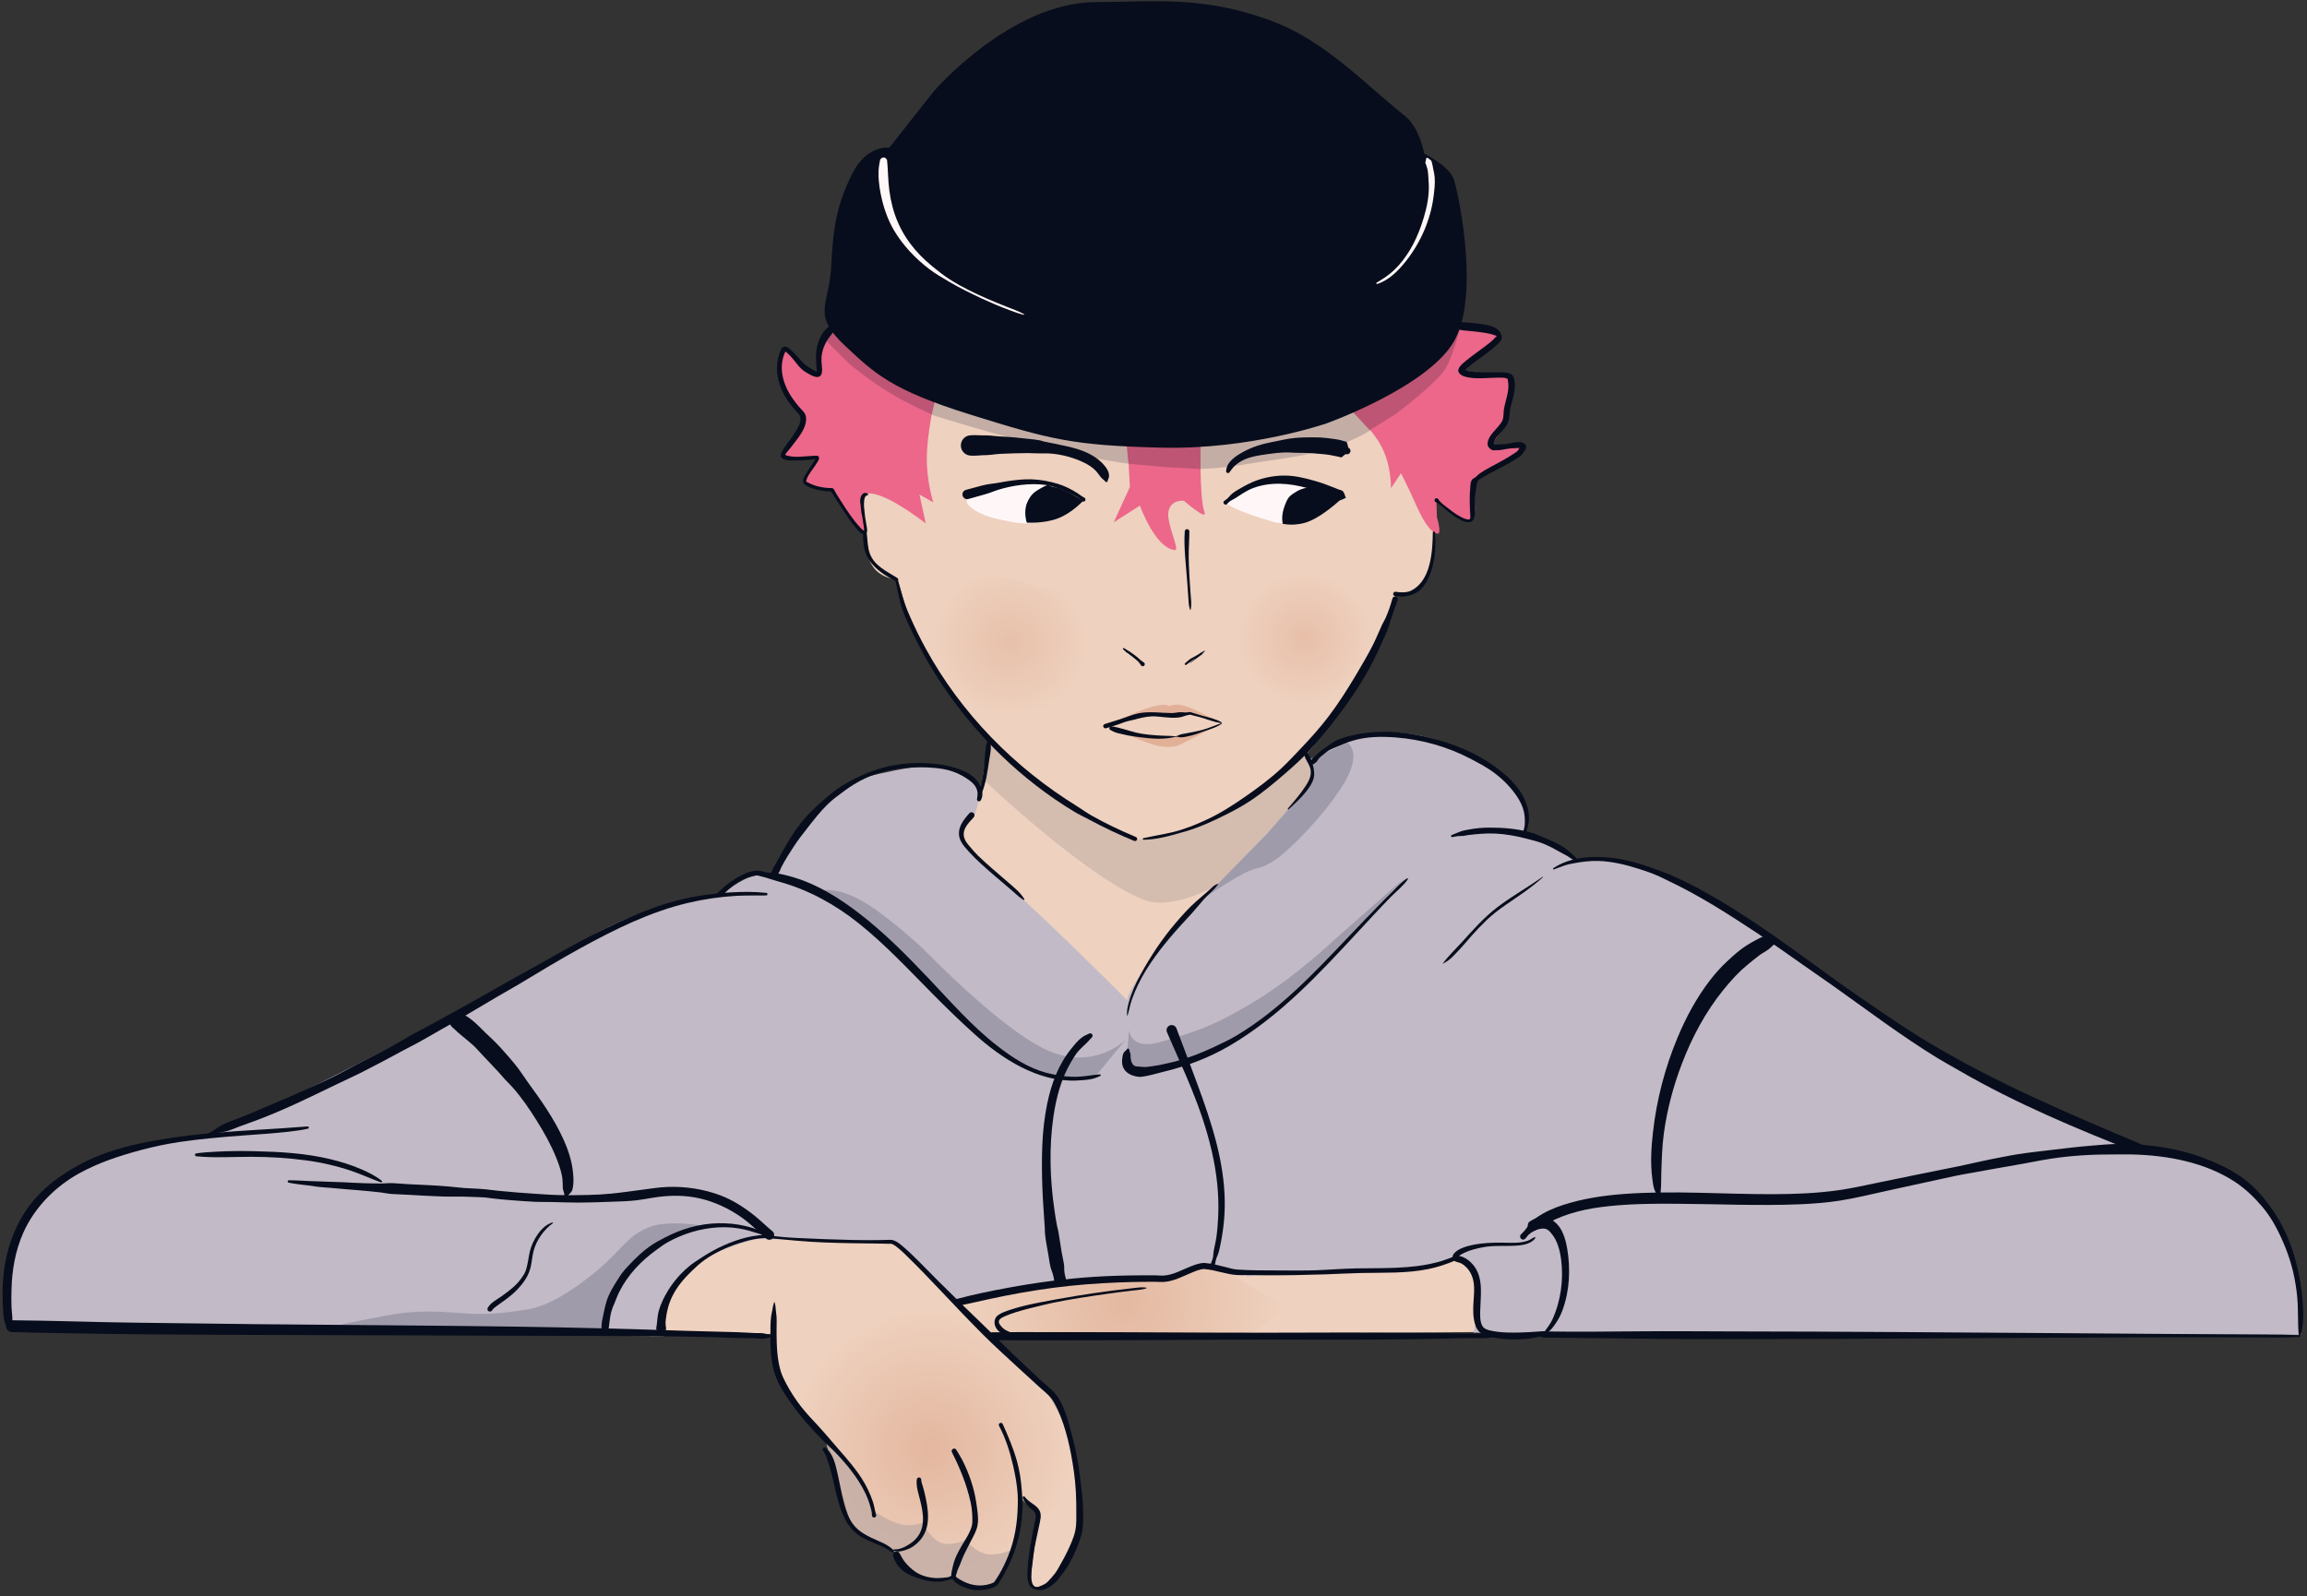 <svg width="250" height="173" viewBox="0 0 250 173" fill="none" xmlns="http://www.w3.org/2000/svg">
<rect x="0" y="0" width="250" height="173" fill="#333333" stroke="none"/>
<g clip-path="url(#clip0_2202_936)">
<path d="M160.925 144.378L160.232 134.014L96.853 132.206C96.853 132.206 84.333 130.443 77.748 133.598C71.163 136.753 70.514 144.825 70.514 144.825L83.693 144.593C83.693 144.593 83.406 147.038 85.215 150.58C87.023 154.122 89.689 156.194 89.689 156.194L92.302 165.516L96.87 168.057L98.317 170.263C98.317 170.263 99.962 171.054 101.216 171.256C102.469 171.457 102.185 170.972 103.331 171.068C104.011 171.125 104.854 171.913 105.544 172.037C106.489 172.206 107.224 171.711 107.584 171.688C108.71 171.615 110.697 164.864 110.697 164.864L110.759 162.245L112.507 163.993C112.507 163.993 111.952 169.373 111.65 171.221C111.415 172.659 112.765 171.986 113.895 171.436C115.026 170.886 116.46 167.704 116.46 167.704C116.46 167.704 117.324 163.975 116.811 160.172C116.297 156.37 116.5 156.262 114.405 152.494C112.311 148.726 107.557 144.841 107.557 144.841L160.925 144.378Z" fill="#EED1BF"/>
<path d="M142.715 84.56L141.487 81.827C141.487 81.827 144.396 78.733 146.828 74.425C149.26 70.118 151.218 64.597 151.218 64.597C151.218 64.597 153.508 64.865 154.527 62.957C155.545 61.05 155.291 56.968 155.291 56.968L147.093 42.514L128.124 46.744L100.539 42.69L93.012 53.477L93.599 57.673C93.599 57.673 93.708 60.185 94.636 61.476C95.564 62.768 97.31 62.838 97.31 62.838C97.31 62.838 98.254 67.068 100.47 71.188C102.686 75.309 107.145 80.243 107.145 80.243L106.196 86.064L101.814 91.207L121.264 111.702L140.898 91.263L142.715 84.56Z" fill="#EED1BF"/>
<path opacity="0.798" d="M131.597 78.811L127.95 80.688C127.95 80.688 127.119 81.204 125.465 80.837C123.811 80.469 121.334 79.216 121.334 79.216L125.477 79.863C125.477 79.863 126.776 79.889 128.297 79.736C129.841 79.581 131.597 78.811 131.597 78.811Z" fill="#DEA88E"/>
<path opacity="0.8" d="M120.584 78.347C120.584 78.347 123.234 77.075 124.776 76.623C126.318 76.172 126.752 76.543 126.752 76.543C126.752 76.543 127.249 76.129 128.619 76.593C129.989 77.056 132.232 78.396 132.232 78.396L128.695 77.345L126.302 77.514L123.821 77.432L120.584 78.347Z" fill="#DEA88E"/>
<path opacity="0.452" d="M132.695 65.533L139.547 61.342C139.547 61.342 145.219 59.351 147.506 61.342C149.792 63.333 149.035 71.155 149.035 71.155C149.035 71.155 146.501 75.817 142.968 76.989C139.434 78.161 136.793 76.595 134.559 73.993C132.325 71.391 132.695 65.533 132.695 65.533Z" fill="url(#paint0_radial_2202_936)"/>
<path opacity="0.429" d="M117.886 66.738C117.262 63.778 112.471 63.661 112.471 63.661C112.471 63.661 105.447 60.987 102.543 62.634C99.639 64.28 100.857 70.247 100.857 70.247C100.857 70.247 101.825 75.218 105.353 76.532C108.881 77.846 111.785 77.74 114.969 75.505C118.154 73.269 118.51 69.699 117.886 66.738Z" fill="url(#paint1_radial_2202_936)"/>
<path opacity="0.648" d="M85.344 151.159L89.531 156.248L90.587 160.963L92.063 165.444L96.869 168.057C96.869 168.057 97.599 169.897 99.186 170.666C100.774 171.434 102.86 170.969 102.86 170.969C102.86 170.969 104.124 171.831 105.269 172.006C106.413 172.18 107.998 171.556 107.998 171.556L110.176 166.48L110.388 162.212L112.553 164.22C112.553 164.22 115.956 163.666 116.407 160.512C116.857 157.357 114.355 151.601 114.355 151.601L104.374 142.309L96.432 142.02L87.331 148.1L86.404 151.509L85.344 151.159Z" fill="url(#paint2_radial_2202_936)"/>
<path opacity="0.601" d="M107.798 144.961L104.006 141.388L115.075 139.178L125.748 138.695L129.98 137.17L133.141 137.885L139.521 141.939L135.138 144.82L114.953 144.653L107.798 144.961Z" fill="url(#paint3_radial_2202_936)"/>
<path opacity="0.601" d="M132.232 95.768C132.232 95.768 127.081 98.849 123.829 97.494C117.399 94.814 106.697 84.613 106.697 84.613L107.145 80.475L114.901 86.629L123.265 90.98C123.265 90.98 126.077 91.011 129.58 89.516C133.082 88.02 137.275 84.996 137.275 84.996L141.386 81.549L142.666 84.613L137.287 90.94L132.232 95.768Z" fill="#C3ADA5"/>
<path d="M149.088 46.219C149.088 46.219 146.172 48.671 139.313 49.66C132.454 50.65 130.46 51.479 121.652 50.177C112.844 48.875 99.326 44.444 99.326 44.444L100.993 41.822L117.624 45.291L133.389 45.212L146.63 42.326L149.088 46.219Z" fill="#C3ADA5"/>
<path opacity="0.806" d="M89.533 156.434C89.533 156.434 91.9 158.495 93.188 160.335C94.476 162.175 94.686 163.794 94.686 163.794C94.686 163.794 96.318 164.923 97.646 165.228C98.975 165.533 99.998 165.014 99.998 165.014C99.998 165.014 100.723 166.71 101.873 167.19C103.023 167.671 104.599 166.936 104.599 166.936C104.599 166.936 105.635 168.198 106.924 168.446C108.214 168.693 109.756 167.925 109.756 167.925L107.759 171.892L105.225 172.084L103.332 170.863C103.332 170.863 101.363 171.665 99.827 171.135C98.292 170.604 97.191 168.741 97.191 168.741C97.191 168.741 96.27 167.804 95.059 167.152C93.849 166.5 91.981 165.095 91.981 165.095L89.533 156.434Z" fill="#C3ADA5"/>
<path d="M159.665 144.455L249.378 144.686C249.378 144.686 249.556 138.61 247.513 134.418C245.469 130.225 245.409 129.92 240.983 126.95C236.556 123.979 230.411 124.15 230.411 124.15C230.411 124.15 218.752 119.951 211.132 115.126C206.282 112.055 194.49 102.408 184.577 96.922C174.663 91.435 170.872 93.288 170.872 93.288C170.872 93.288 170.306 92.463 168.733 91.692C167.161 90.921 165.05 90.534 165.05 90.534C165.05 90.534 166.719 88.408 164.17 85.765C161.621 83.123 159.307 81.23 154.855 79.963C150.404 78.696 145.958 80.077 145.958 80.077L141.82 82.363C141.82 82.363 142.655 84.052 142.288 84.491C140.778 86.298 139.24 88.223 137.553 90.032C134.055 93.781 130.225 97.451 126.831 101.49C121.799 107.477 122.161 108.441 122.161 108.441C122.161 108.441 111.515 97.701 106.625 93.76C101.784 89.858 105.166 89.883 105.682 88.191C106.333 86.055 106.303 85.417 105.488 84.844C102.138 82.489 99.885 82.865 95.346 83.86C90.807 84.855 89.914 86.275 87.118 89.144C85.171 91.141 83.796 94.967 83.796 94.967C83.796 94.967 82.648 94.55 81.176 95.105C79.704 95.661 77.908 97.189 77.908 97.189C77.908 97.189 70.32 97.378 62.452 102.439C52.804 108.645 23.632 122.905 23.632 122.905C23.632 122.905 16.001 123.862 11.4 125.727C5.338 128.185 4.578 129.625 2.002 134.227C-0.575 138.829 1.094 144.135 1.094 144.135L71.944 144.84C71.944 144.84 71.534 139.024 75.066 137.016C78.345 135.153 82.009 134.304 82.009 134.304L97.124 134.594L103.213 141.183L106.198 140.401L116.354 138.775L126.484 138.738C126.484 138.738 128.136 137.395 130.506 137.23C132.876 137.065 135.198 138.346 135.198 138.346C152.538 137.087 145.978 137.681 151.82 137.686C157.581 137.691 157.229 135.506 159.19 137.198C161.151 138.89 159.665 144.455 159.665 144.455Z" fill="#C2BAC6"/>
<path d="M122.354 111.667C122.354 111.667 122.494 113.92 125.798 112.93C129.101 111.939 130.803 111.587 135.488 108.836C140.172 106.086 144.535 101.928 144.535 101.928L152.249 95.133L142.489 105.559C142.489 105.559 139.264 109.378 134.89 112C130.515 114.622 128.202 115.302 124.991 116.048C121.779 116.794 122.044 114.986 122.044 114.986L122.354 111.667Z" fill="#A09BAB"/>
<path d="M121.937 112.753L118.704 116.671C118.704 116.671 114.674 117.338 110.879 115.599C107.084 113.86 103.526 109.715 103.526 109.715L94.389 100.633L88.391 96.622C88.391 96.622 90.185 95.917 93.12 97.495C96.055 99.073 100.132 102.934 100.132 102.934C100.132 102.934 108.302 111.435 113.381 113.794C118.459 116.152 121.937 112.753 121.937 112.753Z" fill="#A09BAB"/>
<path d="M65.561 144.191L66.591 139.988L70.963 134.985L75.765 132.806C75.765 132.806 72.249 132.228 70.274 133.046C68.299 133.864 67.821 134.816 65.568 136.962C64.827 137.669 60.598 141.34 57.334 141.902C50.68 143.047 50.015 141.902 44.621 142.229C41.684 142.407 33.346 144.398 33.346 144.398L65.561 144.191Z" fill="#A09BAB"/>
<path d="M130.457 97.362C130.457 97.362 133.036 95.594 134.749 94.696C136.462 93.799 136.33 94.405 138.067 93.287C139.804 92.17 144.005 87.825 145.817 84.613C147.63 81.401 145.966 80.475 145.966 80.475L142.064 82.397L141.941 85.076L137.293 90.395L130.457 97.362Z" fill="#A09BAB"/>
<path d="M122.178 48.064L122.443 52.785L120.689 56.616L123.529 54.801C123.529 54.801 125.138 59.373 127.305 59.626C127.935 59.7 126.375 56.787 126.621 55.449C126.867 54.111 128.288 54.276 128.288 54.276C128.288 54.276 130.866 56.51 130.523 55.537C129.944 53.898 130.103 47.565 130.103 47.565L122.178 48.064Z" fill="#EC678A"/>
<path d="M101.215 43.642C101.215 43.642 100.419 47.247 100.434 49.816C100.449 52.385 101.144 54.461 101.144 54.461L99.637 53.595L100.322 56.743C100.322 56.743 95.32 52.779 93.66 53.595C92.821 54.008 94.7 59.774 92.936 57.179C92.096 55.943 90.207 53.072 90.207 53.072C90.207 53.072 87.972 53.045 87.289 52.406C86.885 52.028 88.519 49.732 88.519 49.732L84.744 49.524L87.277 45.195C84.35 40.954 84.026 41.412 84.924 37.696C85.066 37.114 87.373 40.625 88.345 40.68C89.316 40.735 88.353 38.636 88.893 37.316C89.434 35.995 90.506 35.397 90.506 35.397L101.215 43.642Z" fill="#EC678A"/>
<path d="M146.566 44.627C146.566 44.627 148.727 46.458 149.769 48.531C150.81 50.605 150.732 52.922 150.732 52.922L151.823 51.3C151.823 51.3 152.677 52.972 153.26 54.301C154.015 56.025 154.864 57.688 155.773 57.848C156.282 57.937 155.713 56.066 155.713 56.066L155.659 54.28C155.659 54.28 158.301 56.528 159.442 56.366C160.257 56.25 159.514 52.273 159.514 52.273C159.514 52.273 164.598 49.61 165.022 48.67C165.446 47.73 161.481 48.357 161.481 48.357L163.117 46.19L163.861 40.944L158.58 40.183C160.331 38.275 162.515 36.268 162.515 36.268L157.562 35.397L146.566 44.627Z" fill="#EC678A"/>
<path d="M130.095 50.846L126.003 50.611L122.299 50.271L122.082 48.201L130.095 47.738L130.095 50.846Z" fill="#BE5574"/>
<path d="M148.433 46.627L151.196 44.913C151.196 44.913 155.856 41.434 156.719 39.836C157.583 38.239 158.251 35.432 158.251 35.432L145.828 43.816L148.433 46.627Z" fill="#BE5574"/>
<path d="M100.961 44.913C100.961 44.913 98.553 43.873 96.399 42.571C94.245 41.269 92.538 39.82 92.344 39.704C92.15 39.589 89.518 36.921 89.518 36.921L90.394 35.115L101.449 42.941L100.961 44.913Z" fill="#BE5574"/>
<path d="M145.433 53.993C145.433 53.993 143.825 55.606 142.142 56.3C140.459 56.993 138.192 56.631 138.192 56.631C138.192 56.631 135.109 55.738 133.845 55.119C132.581 54.501 132.817 54.304 133.135 54.158C134.623 53.474 136.254 52.135 139.312 52.104C142.371 52.073 145.433 53.993 145.433 53.993Z" fill="#FFF7F7"/>
<path d="M117.413 54.135C117.413 54.135 115.921 55.74 113.591 56.342C111.261 56.944 110.694 56.799 108.328 56.312C105.963 55.824 104.437 54.669 104.81 54.146C105.378 53.351 109.061 52.4 112.382 52.336C115.703 52.271 117.413 54.135 117.413 54.135Z" fill="#FFF7F7"/>
<path d="M125.859 48.524C135.505 48.76 143.761 45.889 143.761 45.889C143.761 45.889 154.743 41.956 157.579 36.978C160.235 32.316 158.312 22.14 157.593 19.567C157.157 18.011 154.334 16.658 154.334 16.658C154.334 16.658 153.863 13.845 152.239 12.556C148.007 9.2 143.709 4.547 138.11 2.391C130.554 -0.52 125.138 0.204 118.75 0.227C109.496 0.259 101.215 9.869 101.215 9.869L96.375 16.003C96.375 16.003 93.917 15.657 92.344 18.848C90.772 22.039 90.286 24.335 90.082 28.767C89.879 33.198 87.836 34.002 91.668 37.569C94.759 40.447 96.571 42.268 105.176 44.948C113.78 47.628 116.213 48.289 125.859 48.524Z" fill="#070D1C"/>
<path d="M155.374 57.611C155.309 57.613 155.266 57.674 155.268 57.739C155.268 58.203 155.245 58.665 155.215 59.129C155.191 59.517 155.149 59.901 155.088 60.285C154.88 61.589 154.449 62.964 153.338 63.766C153.115 63.927 152.876 64.068 152.607 64.137C152.155 64.251 151.684 64.209 151.228 64.147C151.101 64.129 150.992 64.222 150.973 64.349C150.955 64.476 151.037 64.596 151.164 64.614C151.55 64.675 151.932 64.695 152.32 64.636C152.77 64.567 153.231 64.42 153.614 64.168C154.142 63.822 154.525 63.23 154.791 62.672C155.366 61.469 155.534 60.089 155.544 58.768C155.546 58.422 155.523 58.073 155.502 57.728C155.499 57.663 155.439 57.609 155.374 57.611Z" fill="#070D1C"/>
<path d="M151.269 64.667C151.114 64.616 150.949 64.703 150.898 64.858C150.693 65.592 150.45 66.328 150.134 67.023C150.029 67.254 149.883 67.482 149.774 67.712C149.434 68.431 149.148 69.178 148.788 69.887C148.233 70.98 147.609 72.038 146.985 73.092C146.058 74.654 145.083 76.195 143.984 77.644C143.035 78.894 142.01 80.032 140.93 81.166C140.25 81.879 139.581 82.604 138.862 83.278C137.649 84.412 136.298 85.408 134.938 86.355C133.601 87.285 132.24 88.16 130.76 88.848C129.565 89.404 128.3 89.914 127.016 90.217C125.987 90.46 124.939 90.62 123.909 90.854C123.86 90.859 123.829 90.9 123.835 90.949C123.84 90.999 123.881 91.029 123.93 91.023C125.142 91.014 126.323 90.731 127.483 90.397C127.869 90.286 128.254 90.184 128.639 90.069C130.067 89.639 131.442 89 132.774 88.339C133.643 87.908 134.503 87.443 135.32 86.917C136.75 85.995 138.046 84.9 139.328 83.787C140.195 83.036 141.047 82.27 141.831 81.431C142.711 80.489 143.534 79.472 144.334 78.46C146.094 76.234 147.701 73.898 148.968 71.352C149.212 70.86 149.427 70.354 149.657 69.855C149.938 69.249 150.239 68.629 150.463 67.999C150.552 67.749 150.614 67.487 150.696 67.235C150.937 66.5 151.185 65.772 151.46 65.049C151.511 64.894 151.424 64.718 151.269 64.667Z" fill="#070D1C"/>
<path d="M141.366 81.422C141.294 81.458 141.266 81.541 141.302 81.613C141.325 81.721 141.331 81.838 141.366 81.942C141.564 82.535 142.028 83.007 142.055 83.661C142.076 84.181 141.787 84.731 141.514 85.157C140.947 86.041 140.246 86.845 139.563 87.64C139.539 87.664 139.538 87.701 139.563 87.725C139.587 87.748 139.624 87.749 139.648 87.725C140.43 87.004 141.25 86.264 141.853 85.38C142.12 84.99 142.359 84.565 142.405 84.085C142.456 83.558 142.308 82.998 142.14 82.504C142.009 82.12 141.835 81.788 141.567 81.486C141.531 81.414 141.437 81.386 141.366 81.422Z" fill="#070D1C"/>
<path d="M131.989 95.798C131.874 95.852 131.747 95.889 131.639 95.957C131.429 96.089 131.265 96.283 131.077 96.445C130.884 96.611 130.692 96.771 130.505 96.944C130.216 97.209 129.908 97.459 129.614 97.718C128.798 98.437 128.094 99.239 127.387 100.063C125.938 101.753 124.709 103.624 123.633 105.57C123.095 106.543 122.619 107.57 122.328 108.647C122.201 109.119 122.092 109.567 122.137 110.058C122.136 110.074 122.143 110.088 122.159 110.09C122.174 110.092 122.189 110.074 122.191 110.058C122.31 109.704 122.373 109.348 122.466 108.986C122.593 108.493 122.77 108.013 122.965 107.543C123.868 105.369 125.268 103.449 126.772 101.655C127.547 100.73 128.377 99.85 129.19 98.96C129.633 98.474 130.035 97.953 130.473 97.464C130.974 96.903 131.612 96.459 132.01 95.819C132.017 95.813 132.016 95.804 132.01 95.798C132.005 95.791 131.996 95.792 131.989 95.798Z" fill="#070D1C"/>
<path d="M149.064 79.351C148.413 79.389 147.763 79.461 147.124 79.585C146.282 79.748 145.419 79.951 144.652 80.349C144.279 80.542 143.968 80.813 143.624 81.049C143.455 81.165 143.273 81.269 143.115 81.399C142.924 81.557 142.856 81.651 142.669 81.813C142.513 81.949 142.317 82.051 142.192 82.216C142.129 82.3 142.102 82.409 142.054 82.502C141.976 82.598 141.991 82.731 142.086 82.811C142.182 82.889 142.315 82.885 142.394 82.789C142.474 82.729 142.567 82.68 142.638 82.609C142.773 82.473 142.857 82.282 142.988 82.142C143.117 82.003 143.275 81.898 143.422 81.781C143.655 81.597 143.857 81.408 144.122 81.272C144.384 81.138 144.659 81.038 144.928 80.922C145.482 80.682 146.044 80.446 146.625 80.275C148.108 79.837 149.71 79.819 151.238 79.935C154.071 80.15 156.864 80.94 159.382 82.259C160.157 82.665 160.945 83.081 161.662 83.585C162.678 84.299 163.566 85.161 164.282 86.174C164.693 86.756 165.023 87.397 165.162 88.105C165.247 88.536 165.262 89.005 165.226 89.442C165.192 89.843 165.004 90.221 164.939 90.62C164.919 90.664 164.938 90.716 164.982 90.736C165.026 90.757 165.078 90.738 165.098 90.694C165.422 90.304 165.466 89.97 165.586 89.495C165.711 89 165.721 88.526 165.639 88.02C165.294 85.901 163.666 84.303 162.002 83.097C159.838 81.529 157.462 80.603 154.886 79.956C153.002 79.483 151.018 79.239 149.064 79.351Z" fill="#070D1C"/>
<path d="M161.461 89.709C160.645 89.708 159.831 89.781 159.032 89.943C158.836 89.982 158.641 90.011 158.449 90.07C158.07 90.187 157.708 90.368 157.335 90.505C157.27 90.523 157.233 90.587 157.251 90.653C157.269 90.719 157.333 90.757 157.399 90.738C157.589 90.702 157.78 90.655 157.972 90.632C158.166 90.609 158.361 90.631 158.555 90.611C158.747 90.591 158.937 90.54 159.128 90.515C160.087 90.395 161.087 90.309 162.055 90.356C163.245 90.414 164.404 90.635 165.554 90.94C166.126 91.092 166.69 91.227 167.24 91.449C167.963 91.742 168.633 92.115 169.308 92.5C169.474 92.594 169.647 92.661 169.807 92.765C170.133 92.978 170.446 93.209 170.804 93.37C170.851 93.41 170.922 93.406 170.963 93.359C171.003 93.311 170.989 93.24 170.941 93.2C170.715 92.856 170.428 92.611 170.103 92.362C169.943 92.238 169.805 92.083 169.637 91.969C168.967 91.516 168.229 91.162 167.484 90.855C166.919 90.622 166.346 90.371 165.756 90.208C164.368 89.824 162.894 89.711 161.461 89.709Z" fill="#070D1C"/>
<path d="M172.458 92.901C171.004 92.964 169.561 93.288 168.333 94.1C168.296 94.118 168.283 94.169 168.301 94.206C168.319 94.242 168.36 94.256 168.396 94.238C168.809 94.092 169.221 93.917 169.637 93.781C169.945 93.681 170.263 93.63 170.581 93.569C171.439 93.405 172.325 93.302 173.2 93.325C174.639 93.363 176.063 93.704 177.431 94.131C178.196 94.37 178.957 94.625 179.69 94.949C180.076 95.119 180.455 95.32 180.835 95.5C184.133 97.065 187.211 99.031 190.252 101.039C192.017 102.204 193.74 103.431 195.47 104.646C196.506 105.375 197.555 106.089 198.588 106.822C202.345 109.488 206.014 112.273 209.945 114.684C210.717 115.157 211.517 115.588 212.3 116.042C218.5 119.637 225.154 122.41 231.812 125.029C232.07 125.134 232.354 125.011 232.459 124.753C232.564 124.496 232.441 124.2 232.183 124.095C224.389 120.82 216.574 117.498 209.288 113.177C207.449 112.087 205.654 110.904 203.89 109.697C202.244 108.57 200.587 107.449 198.97 106.281C194.862 103.312 190.802 100.267 186.445 97.665C184.724 96.636 182.959 95.682 181.122 94.874C180.6 94.645 180.054 94.459 179.52 94.259C177.714 93.579 175.846 93.037 173.911 92.922C173.432 92.893 172.942 92.88 172.458 92.901Z" fill="#070D1C"/>
<path d="M229.511 124.001C228.595 124.009 227.687 124.098 226.775 124.171C225.257 124.293 223.738 124.478 222.226 124.659C221.051 124.8 219.875 124.926 218.705 125.105C218.096 125.198 217.498 125.323 216.892 125.434C215.136 125.754 213.403 126.192 211.653 126.537C209.06 127.049 206.469 127.592 203.88 128.118C202.322 128.435 200.767 128.799 199.192 129.02C196.868 129.347 194.507 129.438 192.161 129.444C186.758 129.459 181.357 129.021 175.958 129.423C173.742 129.588 171.511 129.926 169.393 130.611C168.355 130.948 167.348 131.387 166.456 132.023C165.929 132.398 165.62 132.904 165.215 133.392C165.089 133.544 164.937 133.682 164.801 133.827C164.683 133.966 164.704 134.175 164.844 134.293C164.983 134.412 165.192 134.39 165.31 134.251C165.397 134.139 165.553 133.923 165.66 133.827C166.067 133.463 166.623 133.246 167.082 132.956C168.984 131.756 171.188 131.153 173.402 130.856C176.182 130.482 179 130.467 181.801 130.484C186.223 130.511 190.657 130.723 195.078 130.537C196.507 130.477 197.947 130.365 199.362 130.145C201.139 129.868 202.887 129.421 204.643 129.041C207.045 128.521 209.441 127.988 211.844 127.471C212.492 127.331 213.143 127.226 213.795 127.11C215.345 126.834 216.886 126.539 218.44 126.282C219.745 126.067 221.043 125.778 222.353 125.582C224.608 125.245 226.863 125.124 229.14 125.136C229.755 125.14 230.37 125.123 230.985 125.136C234.84 125.22 238.985 125.985 242.237 128.139C243.356 128.88 244.321 129.823 245.185 130.845C246.262 132.119 247.019 133.66 247.645 135.195C248.357 136.939 248.782 138.806 248.949 140.681C249.067 142 248.984 143.33 249.098 144.649C249.092 144.717 249.147 144.771 249.214 144.777C249.283 144.782 249.336 144.728 249.342 144.66C249.64 143.483 249.627 142.277 249.533 141.073C249.415 139.576 249.151 138.112 248.769 136.659C248.323 134.965 247.638 133.321 246.712 131.832C245.883 130.499 244.912 129.262 243.721 128.235C242.431 127.12 240.912 126.369 239.342 125.731C236.251 124.474 232.837 123.974 229.511 124.001Z" fill="#070D1C"/>
<path d="M166.87 131.959C166.578 131.999 166.292 132.098 166.043 132.245C165.912 132.323 165.686 132.427 165.619 132.574C165.547 132.732 165.555 132.912 165.534 133.084C165.473 133.13 165.466 133.224 165.513 133.285C165.559 133.347 165.642 133.353 165.704 133.307C165.863 133.338 166.02 133.411 166.181 133.423C166.301 133.433 166.431 133.332 166.542 133.296C166.897 133.182 167.313 133.093 167.666 133.275C167.871 133.38 168.032 133.6 168.175 133.773C168.779 134.503 169.052 135.601 169.172 136.521C169.455 138.704 169.142 141.02 168.228 143.026C167.965 143.602 167.537 144.091 167.178 144.607C167.149 144.631 167.143 144.673 167.167 144.702C167.191 144.731 167.234 144.726 167.263 144.702C167.94 144.385 168.295 143.89 168.694 143.28C168.975 142.851 169.179 142.416 169.352 141.933C170.104 139.83 170.199 137.522 169.829 135.333C169.694 134.535 169.425 133.553 168.917 132.903C168.633 132.54 168.184 132.167 167.74 132.023C167.459 131.932 167.163 131.919 166.87 131.959Z" fill="#070D1C"/>
<path d="M166.255 134.114C165.983 134.27 165.721 134.45 165.417 134.538C164.532 134.798 163.567 134.701 162.66 134.698C161.705 134.694 160.694 134.729 159.754 134.91C159.074 135.041 157.997 135.314 157.548 135.897C157.365 136.136 157.334 136.455 157.591 136.661C157.794 136.823 158.114 136.821 158.344 136.947C159.018 137.319 159.455 137.979 159.637 138.719C159.777 139.283 159.754 139.853 159.722 140.427C159.662 141.517 159.519 142.723 159.924 143.77C160.28 144.692 161.124 144.86 162.002 145.011C163.741 145.31 165.554 145.23 167.262 144.799C167.402 144.777 167.496 144.652 167.474 144.513C167.452 144.373 167.317 144.278 167.177 144.3C165.568 144.399 163.939 144.584 162.331 144.364C161.883 144.303 161.026 144.218 160.719 143.844C160.331 143.372 160.393 142.431 160.412 141.881C160.471 140.121 160.791 138.171 159.372 136.82C159.054 136.517 158.668 136.266 158.238 136.162C158.202 136.154 158.149 136.161 158.1 136.151C158.149 136.111 158.197 136.068 158.248 136.035C158.411 135.929 158.591 135.841 158.768 135.759C159.34 135.494 159.977 135.346 160.592 135.218C161.964 134.932 163.357 135.147 164.738 134.984C165.293 134.919 166.039 134.711 166.361 134.22C166.391 134.191 166.39 134.145 166.361 134.114C166.332 134.084 166.285 134.085 166.255 134.114Z" fill="#070D1C"/>
<path d="M177.675 144.31C174.193 144.345 170.7 144.371 167.218 144.32C167.032 144.319 166.88 144.463 166.879 144.649C166.878 144.836 167.032 144.988 167.218 144.989C168.747 144.986 170.271 145.028 171.799 145.042C173.755 145.06 175.708 145.072 177.664 145.106C181.04 145.162 184.425 145.142 187.802 145.148C199.79 145.169 211.774 145.044 223.762 145C229.08 144.98 234.405 144.943 239.722 144.957C241.59 144.962 243.454 144.97 245.321 144.978C246.616 144.984 247.902 145.017 249.192 144.915C249.234 144.915 249.277 144.882 249.277 144.84C249.277 144.798 249.234 144.766 249.192 144.766C247.903 144.649 246.616 144.669 245.321 144.66C243.454 144.647 241.59 144.638 239.722 144.628C234.405 144.601 229.08 144.544 223.762 144.512C211.774 144.437 199.79 144.329 187.802 144.32C184.426 144.318 181.051 144.276 177.675 144.31Z" fill="#070D1C"/>
<path d="M192.055 101.401C191.914 101.353 191.754 101.362 191.609 101.433C191.395 101.475 191.18 101.49 190.973 101.561C190.766 101.631 190.573 101.745 190.379 101.847C189.989 102.051 189.606 102.268 189.234 102.505C188.475 102.988 187.812 103.604 187.155 104.213C186.475 104.844 185.877 105.515 185.31 106.25C183.849 108.148 182.724 110.244 181.8 112.447C180.433 115.706 179.522 119.194 179.128 122.707C178.939 124.386 178.832 126.066 179.053 127.747C179.1 128.096 179.147 128.534 179.255 128.872C179.312 129.049 179.406 129.209 179.478 129.381C179.496 129.512 179.612 129.612 179.743 129.593C179.874 129.575 179.963 129.449 179.944 129.318C180.034 128.581 180.005 127.86 180.029 127.121C180.075 125.697 180.113 124.269 180.305 122.856C180.657 120.264 181.325 117.752 182.256 115.312C183.341 112.468 184.795 109.729 186.71 107.354C187.49 106.387 188.329 105.44 189.287 104.648C189.744 104.27 190.2 103.887 190.676 103.534C190.99 103.302 191.35 103.131 191.663 102.897C191.828 102.773 191.975 102.611 192.129 102.473C192.418 102.332 192.535 101.987 192.394 101.698C192.324 101.554 192.196 101.45 192.055 101.401Z" fill="#070D1C"/>
<path d="M152.458 95.225C151.9 95.571 151.483 96.043 151.027 96.509C150.67 96.873 150.301 97.228 149.945 97.591C148.624 98.938 147.321 100.299 146.021 101.666C142.357 105.52 138.695 109.401 134.112 112.181C133.292 112.678 132.412 113.085 131.546 113.496C130.207 114.132 128.8 114.674 127.368 115.056C126.991 115.156 126.601 115.233 126.222 115.321C125.833 115.412 125.452 115.491 125.056 115.544C124.719 115.589 124.378 115.652 124.037 115.661C123.854 115.666 123.679 115.628 123.497 115.618C123.261 115.605 122.999 115.622 122.818 115.438C122.619 115.236 122.542 114.914 122.521 114.642C122.512 114.526 122.532 114.406 122.51 114.292C122.481 114.133 122.415 113.992 122.373 113.836C122.392 113.763 122.35 113.686 122.277 113.666C122.205 113.646 122.127 113.689 122.108 113.762C121.986 113.886 121.844 113.992 121.758 114.143C121.662 114.312 121.633 114.591 121.609 114.78C121.484 115.796 122.05 116.43 123.009 116.658C123.233 116.711 123.447 116.746 123.677 116.722C124.471 116.637 125.247 116.374 126.021 116.191C128.49 115.607 130.95 114.688 133.147 113.411C138.698 110.185 143.009 105.492 147.325 100.827C148.438 99.625 149.541 98.423 150.687 97.252C151.308 96.617 152.051 96.055 152.554 95.32C152.581 95.295 152.579 95.252 152.554 95.225C152.528 95.198 152.485 95.199 152.458 95.225Z" fill="#070D1C"/>
<path d="M126.762 111.152C126.477 111.267 126.34 111.588 126.455 111.873C127.317 113.89 128.244 115.88 129.074 117.911C130.88 122.329 132.239 127.058 132.011 131.874C131.977 132.606 131.921 133.344 131.821 134.071C131.742 134.637 131.588 135.183 131.502 135.747C131.473 135.942 131.483 136.149 131.439 136.341C131.394 136.535 131.306 136.716 131.237 136.903C131.203 137.024 131.276 137.145 131.397 137.179C131.517 137.214 131.638 137.141 131.672 137.02C131.712 136.823 131.74 136.629 131.799 136.437C131.859 136.244 131.959 136.065 132.022 135.874C132.084 135.687 132.128 135.494 132.171 135.301C132.537 133.638 132.742 131.954 132.722 130.251C132.67 125.864 131.291 121.7 129.795 117.624C129.039 115.563 128.259 113.514 127.483 111.46C127.368 111.174 127.047 111.037 126.762 111.152Z" fill="#070D1C"/>
<path d="M81.523 94.579C81.461 94.573 81.412 94.622 81.407 94.685C81.401 94.747 81.45 94.807 81.513 94.812C82.528 94.918 83.469 95.306 84.45 95.576C87.577 96.435 90.49 98.036 93.019 100.053C95.915 102.364 98.435 105.078 101.036 107.704C102.524 109.206 104.034 110.683 105.607 112.096C108.583 114.771 112.467 117.295 116.625 117.126C117.195 117.103 117.796 117.073 118.353 116.945C118.711 116.864 118.874 116.779 119.212 116.638C119.264 116.625 119.299 116.572 119.286 116.521C119.274 116.47 119.221 116.445 119.17 116.457C118.452 116.513 117.736 116.656 117.017 116.701C115.834 116.776 114.621 116.603 113.475 116.309C111.461 115.79 109.713 114.641 108.088 113.38C105.322 111.233 103.002 108.558 100.601 106.027C98.254 103.552 95.861 101.134 93.157 99.045C91.066 97.431 88.683 95.915 86.136 95.141C85.327 94.895 84.479 94.664 83.634 94.6C82.933 94.547 82.226 94.618 81.523 94.579Z" fill="#070D1C"/>
<path d="M117.992 112.053C117.747 112.167 117.49 112.274 117.271 112.435C116.831 112.756 116.489 113.186 116.146 113.602C114.71 115.343 113.942 117.422 113.485 119.618C112.866 122.59 112.856 125.639 112.955 128.658C113.003 130.143 113.131 131.622 113.22 133.104C113.232 133.306 113.221 133.507 113.241 133.709C113.314 134.464 113.473 135.231 113.601 135.979C113.688 136.487 113.745 137.022 113.888 137.518C113.933 137.676 114.008 137.828 114.057 137.985C114.169 138.336 114.183 138.508 114.248 138.865C114.322 139.21 114.667 139.438 115.012 139.364C115.356 139.291 115.573 138.945 115.5 138.6C115.414 138.248 115.363 138.085 115.33 137.72C115.316 137.559 115.336 137.403 115.319 137.242C115.267 136.738 115.131 136.225 115.044 135.725C114.915 134.987 114.83 134.243 114.694 133.507C114.657 133.312 114.596 133.118 114.556 132.924C114.433 132.328 114.346 131.722 114.259 131.12C113.776 127.79 113.669 124.321 114.163 120.987C114.464 118.957 115 116.92 116.051 115.141C116.261 114.786 116.482 114.403 116.74 114.079C117.048 113.695 117.43 113.373 117.78 113.029C117.959 112.853 118.114 112.659 118.289 112.477C118.405 112.395 118.435 112.234 118.352 112.117C118.27 112 118.109 111.97 117.992 112.053Z" fill="#070D1C"/>
<path d="M105.266 88.041C105.184 88.046 105.103 88.082 105.044 88.148C104.6 88.66 104.11 89.234 103.962 89.919C103.742 90.936 104.353 91.622 104.99 92.317C105.874 93.281 106.864 94.138 107.854 94.991C108.493 95.542 109.145 96.085 109.784 96.636C110.153 96.955 110.475 97.291 110.897 97.538C110.924 97.565 110.966 97.565 110.993 97.538C111.02 97.511 111.02 97.469 110.993 97.442C110.569 96.726 109.843 96.163 109.222 95.618C108.145 94.671 107.04 93.772 106.008 92.773C105.681 92.457 105.393 92.112 105.097 91.766C104.905 91.543 104.716 91.321 104.587 91.055C104.098 90.048 104.877 89.273 105.521 88.583C105.639 88.45 105.632 88.245 105.499 88.126C105.433 88.067 105.348 88.037 105.266 88.041Z" fill="#070D1C"/>
<path d="M99.572 82.705C98.855 82.705 98.14 82.756 97.43 82.854C95.221 83.159 92.975 84.075 91.099 85.273C90.441 85.693 89.846 86.21 89.254 86.716C88.427 87.423 87.62 88.182 86.931 89.029C86.152 89.989 85.485 91.059 84.885 92.138C84.589 92.67 84.3 93.208 84.005 93.74C83.932 93.872 83.838 93.987 83.771 94.122C83.706 94.256 83.666 94.396 83.612 94.536C83.526 94.706 83.591 94.916 83.761 95.003C83.93 95.089 84.141 95.024 84.227 94.854C84.308 94.729 84.401 94.604 84.471 94.472C84.54 94.342 84.575 94.201 84.641 94.069C85.037 93.272 85.531 92.499 86.019 91.756C86.515 91.002 87.074 90.289 87.631 89.581C88.283 88.752 88.931 87.921 89.689 87.183C90.229 86.656 90.834 86.219 91.439 85.772C92.172 85.228 92.962 84.734 93.793 84.35C95.1 83.745 96.575 83.407 98.003 83.257C98.525 83.202 99.048 83.177 99.572 83.172C100.129 83.167 100.693 83.186 101.248 83.236C102.588 83.354 103.832 83.671 104.928 84.488C105.386 84.829 105.804 85.206 105.914 85.793C105.963 86.054 105.914 86.307 105.882 86.567C105.844 86.687 105.901 86.816 106.02 86.854C106.139 86.892 106.268 86.825 106.306 86.706C106.717 85.909 106.236 84.982 105.67 84.392C105.057 83.754 104.194 83.443 103.369 83.193C102.68 82.985 102.008 82.86 101.29 82.79C100.721 82.735 100.144 82.705 99.572 82.705Z" fill="#070D1C"/>
<path d="M82.042 94.377C80.993 94.396 79.854 95.105 79.084 95.651C78.875 95.799 78.701 95.936 78.501 96.107C78.269 96.303 78.044 96.516 77.822 96.722C77.71 96.833 77.711 97.013 77.822 97.126C77.933 97.238 78.113 97.237 78.225 97.126C78.989 96.316 79.959 95.466 81.046 95.12C81.393 95.01 81.766 94.913 82.127 94.866C82.422 94.826 82.723 94.811 83.018 94.77C83.061 94.779 83.094 94.76 83.103 94.717C83.112 94.674 83.092 94.63 83.05 94.621C82.738 94.442 82.392 94.371 82.042 94.377Z" fill="#070D1C"/>
<path d="M81.11 96.678C80.468 96.673 79.833 96.695 79.191 96.732C77.204 96.844 75.244 97.127 73.316 97.623C71.581 98.07 69.892 98.723 68.247 99.427C64.6 100.987 61.138 102.988 57.685 104.934C57.084 105.272 56.474 105.596 55.871 105.931C53.826 107.07 51.807 108.256 49.752 109.38C48.441 110.097 47.139 110.834 45.818 111.533C45.449 111.729 45.071 111.914 44.705 112.117C44.349 112.314 44.008 112.53 43.655 112.732C42.034 113.659 40.359 114.504 38.703 115.364C37.795 115.835 36.907 116.335 35.988 116.785C32.97 118.266 29.858 119.525 26.772 120.849C25.993 121.184 25.18 121.437 24.407 121.783C24.208 121.872 24.002 121.968 23.813 122.08C23.425 122.311 23.086 122.608 22.679 122.802C22.477 122.897 22.262 122.956 22.053 123.035C22.023 123.046 22 123.09 22.011 123.12C22.022 123.15 22.055 123.163 22.085 123.152C22.296 123.078 22.505 122.985 22.721 122.929C23.382 122.759 24.047 122.781 24.704 122.579C25.115 122.453 25.512 122.277 25.913 122.123C26.505 121.895 27.101 121.696 27.695 121.475C30.665 120.369 33.532 118.965 36.38 117.581C37.303 117.133 38.243 116.718 39.158 116.255C40.717 115.468 42.247 114.645 43.782 113.815C44.258 113.557 44.749 113.321 45.224 113.061C46.101 112.583 46.966 112.072 47.833 111.576C48.358 111.275 48.892 110.992 49.413 110.684C50.952 109.779 52.487 108.863 54.026 107.958C54.777 107.516 55.538 107.101 56.285 106.653C58.488 105.329 60.679 103.993 62.934 102.759C66.624 100.739 70.45 98.836 74.567 97.867C76.29 97.462 78.061 97.204 79.827 97.103C80.893 97.043 81.963 97.087 83.03 97.061C83.106 97.064 83.164 96.999 83.168 96.923C83.171 96.847 83.116 96.788 83.041 96.785C82.401 96.716 81.753 96.684 81.11 96.678Z" fill="#070D1C"/>
<path d="M33.325 122.101C31.434 122.255 29.545 122.364 27.651 122.483C26.162 122.576 24.673 122.668 23.187 122.801C21.909 122.916 20.629 123.046 19.359 123.225C16.29 123.659 13.197 124.217 10.323 125.422C9.156 125.912 8.042 126.521 6.983 127.215C5.532 128.166 4.218 129.312 3.176 130.706C2.687 131.359 2.263 132.053 1.903 132.785C1.362 133.887 0.96 135.046 0.694 136.245C0.294 138.049 0.211 139.88 0.323 141.72C0.37 142.491 0.355 143.083 0.694 143.788C0.713 143.947 0.854 144.062 1.013 144.043C1.171 144.024 1.286 143.873 1.267 143.714C1.425 142.985 1.28 142.401 1.246 141.666C1.216 141.044 1.231 140.411 1.246 139.788C1.295 137.679 1.664 135.548 2.529 133.613C3.753 130.875 5.972 128.626 8.584 127.183C10.646 126.044 12.895 125.299 15.159 124.69C16.567 124.311 18 124.003 19.444 123.788C20.548 123.623 21.651 123.496 22.763 123.385C24.117 123.249 25.477 123.141 26.835 123.045C28.282 122.943 29.72 122.845 31.162 122.684C31.903 122.602 32.639 122.511 33.367 122.345C33.433 122.335 33.473 122.273 33.463 122.207C33.453 122.141 33.391 122.091 33.325 122.101Z" fill="#070D1C"/>
<path d="M27.672 124.787C26.239 124.753 24.819 124.759 23.388 124.84C22.684 124.88 21.986 124.918 21.288 125.02C21.2 125.022 21.127 125.091 21.129 125.179C21.131 125.268 21.2 125.341 21.288 125.339C23.257 125.525 25.262 125.392 27.237 125.392C29.231 125.392 31.221 125.518 33.197 125.784C34.86 126.008 36.518 126.39 38.107 126.93C39.177 127.294 40.192 127.774 41.257 128.15C41.304 128.176 41.368 128.166 41.395 128.118C41.421 128.071 41.4 128.007 41.352 127.98C40.656 127.431 39.904 127.068 39.093 126.718C38.041 126.263 36.94 125.927 35.827 125.657C33.156 125.009 30.41 124.851 27.672 124.787Z" fill="#070D1C"/>
<path d="M31.31 127.938C31.241 127.931 31.18 127.985 31.173 128.055C31.165 128.125 31.219 128.185 31.289 128.193C32.035 128.359 32.779 128.42 33.538 128.511C33.851 128.549 34.157 128.612 34.471 128.649C34.986 128.71 35.503 128.726 36.019 128.776C36.965 128.87 37.913 128.941 38.861 129.02C39.657 129.087 40.454 129.161 41.247 129.254C41.648 129.301 42.043 129.394 42.445 129.424C43.035 129.466 43.636 129.474 44.227 129.509C45.499 129.583 46.771 129.658 48.045 129.699C48.781 129.723 49.525 129.688 50.261 129.71C50.777 129.725 51.293 129.752 51.809 129.763C51.966 129.767 52.12 129.777 52.276 129.784C52.322 129.787 52.53 129.797 52.499 129.795C52.485 129.794 52.528 129.793 52.541 129.795C52.562 129.798 52.583 129.803 52.605 129.806C52.667 129.814 52.733 129.819 52.795 129.827C53.012 129.853 53.225 129.887 53.442 129.912C54.067 129.983 54.703 130.048 55.33 130.092C56.21 130.153 57.089 130.237 57.971 130.272C58.563 130.296 59.159 130.282 59.752 130.294C60.727 130.313 61.703 130.36 62.679 130.357C63.899 130.354 65.118 130.306 66.338 130.262C67.231 130.229 68.122 130.213 69.01 130.103C69.845 129.999 70.667 129.82 71.502 129.721C73.177 129.521 74.864 129.592 76.486 130.071C78.046 130.532 79.516 131.296 80.802 132.289C81.592 132.898 82.273 133.615 83.029 134.262C83.251 134.447 83.586 134.42 83.772 134.198C83.957 133.977 83.929 133.652 83.708 133.466C83.056 132.934 82.455 132.33 81.799 131.8C80.673 130.891 79.424 130.087 78.067 129.572C76.261 128.887 74.258 128.586 72.329 128.66C71.344 128.697 70.378 128.865 69.402 128.989C68.362 129.12 67.318 129.278 66.274 129.381C64.592 129.547 62.884 129.557 61.194 129.551C60.131 129.547 59.083 129.474 58.023 129.403C56.676 129.312 55.327 129.213 53.983 129.074C53.52 129.025 53.057 128.96 52.594 128.914C51.833 128.84 51.066 128.829 50.303 128.776C49.73 128.737 49.158 128.655 48.585 128.607C47.157 128.485 45.722 128.433 44.29 128.363C43.699 128.334 43.11 128.269 42.52 128.246C42.117 128.23 41.704 128.287 41.3 128.288C40.701 128.29 40.097 128.269 39.497 128.256C38.719 128.241 37.951 128.184 37.175 128.15C35.975 128.098 34.769 128.065 33.569 128.023C32.814 127.997 32.067 127.933 31.31 127.938Z" fill="#070D1C"/>
<path d="M49.476 109.773C49.245 109.812 49.029 109.947 48.883 110.155C48.589 110.569 48.691 111.135 49.105 111.428C49.785 112.113 50.58 112.663 51.29 113.316C51.632 113.632 51.935 113.997 52.255 114.335C52.846 114.961 53.448 115.574 54.026 116.213C54.27 116.484 54.499 116.763 54.747 117.03C55 117.303 55.273 117.559 55.521 117.837C56.513 118.947 57.363 120.196 58.151 121.455C58.951 122.733 59.692 124.054 60.261 125.455C60.514 126.078 60.748 126.737 60.887 127.397C60.96 127.744 60.973 128.083 60.982 128.436C60.986 128.578 60.977 128.754 61.003 128.893C61.037 129.064 61.113 129.239 61.152 129.413C61.116 129.533 61.191 129.653 61.311 129.688C61.431 129.724 61.551 129.66 61.587 129.54C61.719 129.4 61.902 129.235 61.99 129.063C62.014 129.014 62.075 128.731 62.085 128.68C62.175 128.206 62.146 127.705 62.106 127.227C62.001 125.935 61.597 124.701 61.067 123.524C60.059 121.283 58.619 119.25 57.175 117.274C56.833 116.806 56.523 116.307 56.179 115.842C55.845 115.391 55.471 114.963 55.107 114.537C54.537 113.868 53.94 113.212 53.305 112.606C53.071 112.383 52.833 112.175 52.605 111.948C51.853 111.201 51.126 110.407 50.166 109.932C49.959 109.785 49.708 109.733 49.476 109.773Z" fill="#070D1C"/>
<path d="M83.326 133.752C82.515 133.886 81.699 133.935 80.898 134.134C79.187 134.56 77.593 135.305 76.115 136.256C75.583 136.599 75.052 136.939 74.567 137.349C73.72 138.065 72.99 138.935 72.403 139.874C71.96 140.584 71.573 141.385 71.364 142.198C71.272 142.558 71.248 142.934 71.205 143.302C71.19 143.427 71.176 143.548 71.163 143.673C71.149 143.801 71.099 143.928 71.12 144.055C71.142 144.186 71.227 144.304 71.279 144.427C71.293 144.644 71.487 144.801 71.704 144.787C71.921 144.774 72.078 144.591 72.064 144.373C72.101 144.255 72.168 144.146 72.181 144.023C72.192 143.913 72.148 143.805 72.138 143.694C72.115 143.416 72.118 143.314 72.149 143.037C72.244 142.165 72.463 141.31 72.849 140.522C73.361 139.473 74.125 138.58 74.959 137.774C75.394 137.353 75.844 136.936 76.338 136.585C77.435 135.805 78.682 135.232 79.954 134.803C80.988 134.454 82.253 134.139 83.347 134.209C83.473 134.202 83.566 134.09 83.559 133.964C83.553 133.839 83.451 133.746 83.326 133.752Z" fill="#070D1C"/>
<path d="M77.812 132.595C75.769 132.642 73.837 133.208 72.033 134.155C71.584 134.39 71.13 134.618 70.707 134.898C69.726 135.546 68.879 136.367 68.077 137.221C67.849 137.464 67.618 137.718 67.419 137.985C67.205 138.274 67.061 138.51 66.868 138.813C66.433 139.498 65.991 140.23 65.744 141.009C65.598 141.47 65.498 141.958 65.394 142.431C65.293 142.893 65.172 143.42 65.182 143.895C65.186 144.06 65.225 144.22 65.246 144.383C65.24 144.559 65.388 144.707 65.564 144.712C65.74 144.718 65.887 144.581 65.892 144.405C66.042 143.658 66.046 142.893 66.253 142.155C66.356 141.79 66.428 141.656 66.571 141.306C66.745 140.883 66.897 140.454 67.102 140.044C68.027 138.19 69.454 136.695 71.121 135.492C71.514 135.208 71.896 134.913 72.319 134.675C73.975 133.738 75.93 133.142 77.834 133.041C78.804 132.989 79.77 133.061 80.718 133.285C81.368 133.438 81.99 133.673 82.637 133.836C82.684 133.857 82.734 133.83 82.754 133.784C82.774 133.737 82.758 133.687 82.712 133.667C82.564 133.574 82.421 133.47 82.266 133.391C81.818 133.162 81.29 133.02 80.803 132.903C79.828 132.668 78.814 132.572 77.812 132.595Z" fill="#070D1C"/>
<path d="M59.856 132.511C58.631 132.864 57.695 134.494 57.417 135.652C57.239 136.397 57.205 137.176 56.908 137.89C56.82 138.103 56.676 138.293 56.548 138.485C55.993 139.316 55.126 139.961 54.321 140.532C53.816 140.891 53.168 141.203 52.857 141.763C52.783 141.892 52.824 142.06 52.953 142.135C53.082 142.209 53.249 142.168 53.324 142.039C53.457 141.823 53.686 141.667 53.886 141.519C54.194 141.291 54.51 141.077 54.819 140.85C55.607 140.275 56.377 139.542 56.908 138.718C57.182 138.294 57.369 137.887 57.492 137.392C57.641 136.792 57.67 136.164 57.831 135.567C58.143 134.408 58.93 133.303 59.899 132.596C59.923 132.584 59.932 132.556 59.92 132.532C59.909 132.508 59.88 132.499 59.856 132.511Z" fill="#070D1C"/>
<path d="M1.31 143.111C0.956 143.105 0.659 143.384 0.652 143.738C0.646 144.092 0.935 144.389 1.289 144.396C3.144 144.452 5 144.477 6.856 144.512C12.867 144.627 18.872 144.672 24.884 144.693C35.377 144.729 45.877 144.745 56.369 144.788C62.37 144.813 68.365 144.798 74.365 144.883C76.351 144.912 78.34 144.988 80.325 145.043C80.836 145.057 81.342 145.047 81.852 145.064C82.103 145.072 82.354 145.127 82.605 145.117C82.861 145.107 83.106 145.045 83.358 145C83.443 145.003 83.514 144.936 83.517 144.852C83.52 144.767 83.464 144.696 83.379 144.693C83.131 144.63 82.881 144.541 82.626 144.512C82.377 144.484 82.124 144.511 81.873 144.502C81.233 144.478 80.595 144.427 79.954 144.406C78.098 144.344 76.243 144.32 74.387 144.258C68.237 144.051 62.077 143.887 55.924 143.801C46.595 143.671 37.268 143.631 27.938 143.536C23.592 143.492 19.251 143.425 14.905 143.377C10.374 143.327 5.841 143.147 1.31 143.111Z" fill="#070D1C"/>
<path d="M83.273 133.911C83.192 133.902 83.123 133.968 83.114 134.049C83.106 134.13 83.16 134.199 83.242 134.208C84.258 134.289 85.27 134.392 86.285 134.484C88.324 134.668 90.379 134.728 92.425 134.76C93.462 134.776 94.496 134.785 95.532 134.802C95.796 134.807 96.064 134.821 96.328 134.823C96.439 134.824 96.561 134.802 96.667 134.845C96.926 134.947 97.165 135.149 97.378 135.322C97.784 135.653 98.149 136.028 98.523 136.394C99.629 137.476 100.704 138.602 101.768 139.725C103.336 141.381 104.897 143.035 106.508 144.649C107.696 145.837 108.946 146.965 110.177 148.108C111.024 148.893 111.881 149.664 112.733 150.442C113.118 150.794 113.568 151.131 113.9 151.535C114.17 151.864 114.367 152.254 114.547 152.638C115.545 154.781 116.034 157.156 116.37 159.482C116.586 160.971 116.644 162.467 116.636 163.97C116.632 164.581 116.66 165.246 116.54 165.848C116.371 166.696 115.967 167.54 115.596 168.31C115.405 168.708 115.189 169.094 114.971 169.477C114.759 169.85 114.574 170.227 114.313 170.57C114.088 170.866 113.825 171.147 113.571 171.419C113.35 171.656 113.13 171.763 112.839 171.886C112.623 171.977 112.455 172.079 112.213 172.002C111.704 171.84 111.76 170.922 111.768 170.517C111.77 170.412 111.772 170.303 111.779 170.199C111.786 170.088 111.8 169.98 111.811 169.87C111.822 169.753 111.841 169.636 111.853 169.52C111.885 169.217 111.895 169.08 111.938 168.777C112.103 167.616 112.382 166.487 112.616 165.339C112.725 164.806 112.918 164.207 112.627 163.695C112.364 163.233 111.856 162.999 111.461 162.676C111.308 162.551 111.176 162.401 111.047 162.252C111.01 162.196 110.933 162.182 110.877 162.22C110.821 162.257 110.808 162.333 110.845 162.389C111.027 162.752 111.227 163.094 111.524 163.376C111.794 163.632 112.203 163.83 112.235 164.246C112.258 164.557 112.137 164.969 112.086 165.233C112.04 165.475 111.992 165.722 111.948 165.965C111.7 167.353 111.408 168.766 111.354 170.177C111.333 170.754 111.272 171.834 111.895 172.172C112.103 172.285 112.394 172.325 112.627 172.353C113.173 172.418 113.879 171.969 114.271 171.62C114.595 171.333 114.842 170.961 115.109 170.623C115.767 169.787 116.26 168.835 116.668 167.854C116.914 167.259 117.149 166.632 117.272 165.997C117.374 165.465 117.369 164.892 117.378 164.352C117.398 163.207 117.288 162.06 117.145 160.925C116.941 159.315 116.734 157.698 116.307 156.129C115.885 154.581 115.573 152.969 114.727 151.577C114.257 150.804 113.496 150.271 112.839 149.667C112.001 148.897 111.175 148.104 110.347 147.323C109.229 146.267 108.157 145.173 107.049 144.108C105.286 142.413 103.536 140.705 101.8 138.983C100.745 137.936 99.715 136.847 98.639 135.821C98.38 135.573 98.116 135.343 97.844 135.11C97.538 134.848 97.205 134.568 96.816 134.441C96.615 134.376 96.397 134.394 96.19 134.399C95.909 134.405 95.633 134.416 95.352 134.42C94.38 134.435 93.407 134.428 92.436 134.41C90.392 134.37 88.347 134.284 86.306 134.187C85.289 134.138 84.284 134.047 83.273 133.911Z" fill="#070D1C"/>
<path d="M108.363 154.251C108.252 154.305 108.202 154.437 108.257 154.548C108.975 155.881 109.428 157.343 109.773 158.813C110.018 159.856 110.213 160.915 110.282 161.986C110.307 162.364 110.299 162.743 110.293 163.121C110.262 165.008 109.971 166.892 109.254 168.649C108.971 169.342 108.66 170.011 108.278 170.655C108.199 170.789 108.118 170.916 108.034 171.047C107.949 171.181 107.856 171.318 107.769 171.45C107.671 171.601 107.182 171.722 107.037 171.758C106.965 171.776 106.899 171.786 106.825 171.8C105.884 171.981 104.94 171.746 104.121 171.27C103.959 171.176 103.8 171.081 103.654 170.962C103.625 170.939 103.588 170.895 103.57 170.856C103.651 170.613 103.661 170.516 103.75 170.251C103.818 170.049 103.926 169.855 104.004 169.657C104.187 169.197 104.348 168.741 104.577 168.299C104.785 167.897 104.982 167.48 105.192 167.079C105.494 166.502 105.814 165.976 105.934 165.328C106.07 164.599 105.91 163.702 105.807 162.972C105.579 161.349 105.032 159.744 104.291 158.283C104.094 157.894 103.853 157.534 103.633 157.158C103.561 157.026 103.404 156.98 103.273 157.052C103.141 157.124 103.084 157.281 103.156 157.413C104.023 159.127 104.755 160.913 105.171 162.792C105.306 163.402 105.367 164.014 105.372 164.639C105.375 164.898 105.374 165.15 105.309 165.402C105.111 166.164 104.653 166.817 104.259 167.482C103.847 168.177 103.423 168.969 103.262 169.763C103.168 170.224 102.922 170.834 103.262 171.238C103.676 171.731 104.301 172.021 104.906 172.204C105.297 172.322 105.695 172.388 106.104 172.373C106.722 172.352 107.472 172.241 107.992 171.875C108.191 171.734 108.303 171.503 108.426 171.302C108.51 171.165 108.591 171.027 108.67 170.888C109.127 170.093 109.534 169.267 109.848 168.405C110.46 166.719 110.819 164.921 110.813 163.121C110.811 162.608 110.764 162.094 110.728 161.583C110.651 160.499 110.494 159.404 110.197 158.357C109.805 156.971 109.245 155.667 108.66 154.357C108.605 154.246 108.474 154.196 108.363 154.251Z" fill="#070D1C"/>
<path d="M97.007 168.205C96.809 168.286 96.713 168.505 96.795 168.703C96.991 169.414 97.526 170.071 98.142 170.475C98.503 170.712 98.927 170.865 99.329 171.016C100.137 171.319 100.976 171.495 101.843 171.451C102.366 171.425 102.813 171.196 103.327 171.144C103.444 171.097 103.501 170.963 103.454 170.847C103.408 170.73 103.284 170.673 103.168 170.719C103.092 170.78 103.022 170.855 102.935 170.899C102.799 170.969 102.528 170.99 102.383 171.006C102.099 171.035 101.81 171.064 101.524 171.059C100.757 171.044 99.916 170.843 99.266 170.422C98.82 170.134 98.382 169.708 98.046 169.298C97.826 169.028 97.679 168.704 97.505 168.406C97.424 168.208 97.205 168.123 97.007 168.205Z" fill="#070D1C"/>
<path d="M99.604 160.151C99.471 160.143 99.358 160.24 99.35 160.374C99.252 161.111 99.538 161.913 99.71 162.612C100.061 164.031 100.332 165.561 99.286 166.761C99.026 167.06 98.717 167.274 98.385 167.483C97.951 167.755 97.414 167.974 96.889 167.95C96.85 167.942 96.802 167.973 96.794 168.013C96.786 168.053 96.818 168.09 96.858 168.098C97.386 168.279 97.894 168.112 98.395 167.918C98.726 167.79 99.017 167.593 99.286 167.366C100.812 166.078 100.698 164.251 100.336 162.464C100.245 162.013 100.14 161.578 100.007 161.137C99.936 160.902 99.841 160.654 99.827 160.405C99.835 160.272 99.738 160.158 99.604 160.151Z" fill="#070D1C"/>
<path d="M89.211 156.958C89.123 157.038 89.121 157.167 89.2 157.255C89.437 157.596 89.573 157.99 89.709 158.38C89.9 158.924 90.05 159.486 90.186 160.046C90.609 161.784 90.903 163.669 91.883 165.202C92.296 165.848 92.88 166.352 93.548 166.72C94.189 167.073 94.892 167.301 95.553 167.611C95.811 167.732 96.062 167.869 96.295 168.036C96.484 168.171 96.632 168.288 96.846 168.386C96.863 168.405 96.891 168.403 96.91 168.386C96.929 168.369 96.927 168.341 96.91 168.322C96.884 168.243 96.876 168.161 96.836 168.089C96.73 167.898 96.501 167.743 96.327 167.622C95.941 167.353 95.494 167.16 95.065 166.975C94.08 166.548 93.076 166.081 92.424 165.192C91.943 164.536 91.71 163.79 91.491 163.017C91.168 161.873 90.988 160.682 90.717 159.526C90.497 158.587 90.266 157.631 89.519 156.969C89.439 156.88 89.299 156.878 89.211 156.958Z" fill="#070D1C"/>
<path d="M83.92 141.149C83.909 141.148 83.899 141.149 83.898 141.159C83.773 141.467 83.74 141.736 83.686 142.061C83.652 142.268 83.583 142.522 83.559 142.73C83.489 143.336 83.486 143.966 83.485 144.576C83.481 146.014 83.51 147.512 83.951 148.894C84.302 149.995 84.967 151.023 85.627 151.961C86.706 153.494 87.951 154.911 89.275 156.237C89.731 156.694 90.22 157.115 90.664 157.584C91.824 158.81 92.91 160.146 93.676 161.659C93.939 162.179 94.139 162.701 94.301 163.261C94.413 163.644 94.488 163.898 94.492 164.301C94.512 164.424 94.634 164.512 94.757 164.492C94.881 164.471 94.968 164.35 94.948 164.226C94.8 163.757 94.754 163.274 94.598 162.804C94.293 161.885 93.873 161.018 93.347 160.205C92.666 159.152 91.839 158.195 91.014 157.255C90.239 156.372 89.496 155.47 88.702 154.603C88.082 153.925 87.436 153.267 86.868 152.544C86.22 151.72 85.634 150.82 85.149 149.892C84.947 149.502 84.75 149.103 84.619 148.682C84.213 147.373 84.165 145.936 84.153 144.576C84.147 143.97 84.18 143.355 84.153 142.751C84.144 142.554 84.094 142.279 84.079 142.082C84.052 141.754 84.039 141.477 83.941 141.159C83.941 141.149 83.93 141.149 83.92 141.149Z" fill="#070D1C"/>
<path d="M157.59 136.183C156.962 136.444 156.331 136.671 155.671 136.841C152.839 137.567 149.881 137.438 146.985 137.488C145.531 137.513 144.081 137.636 142.627 137.69C141.223 137.741 139.821 137.715 138.417 137.711C136.975 137.706 135.518 137.716 134.08 137.615C133.639 137.584 133.212 137.446 132.786 137.339C132.06 137.158 131.329 136.96 130.58 136.904C130.071 136.867 129.518 137.087 129.053 137.265C128.108 137.629 127.172 138.19 126.147 138.262C125.824 138.286 125.496 138.244 125.172 138.241C124.683 138.237 124.197 138.24 123.708 138.241C122.003 138.247 120.299 138.291 118.597 138.401C115.421 138.604 112.254 139.026 109.127 139.61C107.322 139.947 105.513 140.311 103.74 140.788C103.535 140.836 103.405 141.049 103.453 141.255C103.502 141.46 103.715 141.579 103.92 141.531C105.556 141.199 107.17 140.805 108.809 140.48C111.183 140.01 113.581 139.625 115.988 139.377C118.238 139.145 120.504 139.017 122.764 138.963C123.567 138.944 124.369 138.938 125.172 138.942C125.515 138.943 125.858 138.981 126.2 138.952C127.226 138.867 128.166 138.347 129.106 137.965C129.496 137.807 130.097 137.528 130.527 137.562C131.716 137.657 132.845 138.127 134.037 138.21C134.394 138.234 134.751 138.212 135.108 138.21C135.737 138.205 136.367 138.225 136.996 138.231C139.19 138.251 141.389 138.206 143.581 138.135C144.894 138.093 146.202 138.015 147.516 137.987C149.929 137.936 152.401 138.047 154.78 137.562C155.812 137.352 156.807 137.018 157.77 136.597C157.886 136.547 157.936 136.415 157.887 136.3C157.838 136.184 157.705 136.134 157.59 136.183Z" fill="#070D1C"/>
<path d="M110.282 144.395C109.373 144.394 108.467 144.425 107.557 144.416C107.321 144.416 107.133 144.604 107.133 144.84C107.133 145.076 107.321 145.264 107.557 145.264C108.467 145.256 109.373 145.286 110.282 145.286C113.692 145.284 117.106 145.289 120.516 145.275C128.002 145.244 135.49 145.188 142.977 145.211C147.161 145.225 151.348 145.205 155.532 145.127C156.801 145.103 158.071 145.045 159.34 145.042C159.983 145.04 160.638 145.09 161.28 145.021C161.5 144.997 161.72 144.942 161.938 144.904C161.995 144.904 162.044 144.855 162.044 144.798C162.044 144.741 161.995 144.691 161.938 144.692C161.719 144.654 161.5 144.608 161.28 144.585C160.428 144.496 159.548 144.565 158.692 144.553C157.43 144.537 156.169 144.502 154.907 144.49C150.737 144.451 146.573 144.426 142.404 144.448C135.109 144.484 127.811 144.433 120.516 144.405C117.106 144.392 113.692 144.397 110.282 144.395Z" fill="#070D1C"/>
<path d="M124.186 139.567C123.69 139.497 123.165 139.585 122.67 139.641C121.911 139.726 121.147 139.818 120.39 139.917C117.842 140.25 115.309 140.67 112.786 141.158C111.661 141.377 110.533 141.617 109.446 141.986C109.021 142.13 108.54 142.281 108.173 142.548C107.576 142.984 107.697 143.806 108.194 144.267C108.643 144.683 109.172 144.866 109.764 144.967C110.073 145.02 110.237 145.06 110.548 144.999C110.634 145.004 110.703 144.936 110.708 144.851C110.712 144.766 110.644 144.696 110.559 144.692C110.185 144.573 109.81 144.562 109.446 144.395C109.228 144.294 109.005 144.206 108.809 144.066C108.69 143.98 108.598 143.879 108.502 143.769C108.429 143.684 108.353 143.603 108.3 143.503C108.063 143.05 108.549 142.829 108.894 142.676C109.296 142.497 109.716 142.35 110.135 142.22C110.362 142.149 110.52 142.103 110.75 142.039C110.923 141.99 111.235 141.904 111.408 141.859C111.645 141.797 111.879 141.746 112.118 141.689C112.753 141.537 113.388 141.366 114.027 141.233C116.023 140.816 118.043 140.52 120.061 140.235C120.938 140.111 121.821 139.996 122.702 139.896C123.197 139.839 123.719 139.808 124.197 139.662C124.224 139.66 124.241 139.636 124.239 139.609C124.237 139.582 124.213 139.565 124.186 139.567Z" fill="#070D1C"/>
<path d="M97.112 62.811C97.046 62.831 97.007 62.894 97.027 62.96C97.302 64.048 97.459 65.167 97.844 66.228C98.158 67.096 98.566 67.933 98.968 68.764C99.874 70.642 100.915 72.463 102.075 74.196C105.779 79.734 110.69 84.531 116.402 87.979C116.926 88.296 117.486 88.548 118.024 88.839C119.616 89.698 121.238 90.468 122.913 91.152C123.028 91.199 123.162 91.139 123.21 91.024C123.257 90.909 123.208 90.775 123.093 90.727C121.446 90.039 119.818 89.28 118.268 88.393C117.745 88.093 117.265 87.733 116.752 87.417C109.928 83.212 104.156 77.333 100.304 70.281C99.68 69.138 99.106 67.962 98.586 66.769C98.41 66.365 98.225 65.964 98.077 65.549C97.764 64.674 97.591 63.759 97.271 62.885C97.25 62.82 97.177 62.791 97.112 62.811Z" fill="#070D1C"/>
<path d="M93.73 57.664C93.623 57.666 93.537 57.748 93.538 57.855C93.495 58.304 93.542 58.705 93.602 59.15C93.856 61.034 95.473 62.199 97.059 62.98C97.15 63.03 97.264 62.996 97.314 62.906C97.364 62.816 97.33 62.701 97.24 62.651C96.123 61.945 94.771 61.352 94.27 60.03C94.005 59.331 94.025 58.584 93.931 57.855C93.93 57.748 93.837 57.663 93.73 57.664Z" fill="#070D1C"/>
<path d="M90.218 35.159C89.173 35.682 88.623 36.851 88.469 37.97C88.363 38.738 88.496 39.534 88.501 40.305C88.493 40.303 88.486 40.298 88.479 40.294C88.455 40.283 88.438 40.266 88.416 40.252C88.352 40.211 88.281 40.181 88.214 40.145C87.931 39.996 87.664 39.823 87.398 39.647C87.116 39.461 86.882 39.157 86.655 38.915C86.339 38.577 86.026 38.215 85.68 37.907C85.451 37.703 85.068 37.415 84.778 37.684C84.607 37.843 84.532 38.132 84.46 38.342C84.335 38.707 84.264 39.083 84.227 39.466C84.077 41.016 84.651 42.465 85.552 43.7C85.781 44.013 86.034 44.306 86.295 44.591C86.478 44.792 86.678 44.954 86.73 45.228C86.832 45.774 86.487 46.326 86.221 46.766C85.878 47.332 85.473 47.839 85.096 48.379C84.942 48.601 84.489 49.216 84.63 49.504C84.756 49.763 85.148 49.866 85.404 49.907C85.582 49.936 85.765 49.918 85.945 49.918C86.463 49.917 86.975 49.906 87.493 49.865C87.778 49.842 88.068 49.807 88.352 49.769C88.24 49.991 88.095 50.202 87.96 50.406C87.714 50.775 87.469 51.134 87.249 51.52C87.124 51.74 86.964 52.02 87.047 52.284C87.138 52.57 87.514 52.721 87.758 52.825C88.223 53.024 88.711 53.14 89.211 53.207C89.42 53.235 89.637 53.257 89.847 53.271C89.922 53.276 89.995 53.279 90.07 53.281C90.086 53.309 90.101 53.343 90.102 53.345C90.147 53.416 90.194 53.476 90.239 53.547C90.326 53.68 90.41 53.815 90.494 53.95C90.719 54.309 90.949 54.668 91.183 55.022C91.71 55.817 92.229 56.657 92.869 57.366C93.061 57.578 93.387 57.974 93.718 57.918C94.117 57.85 93.936 57.185 93.898 56.942C93.848 56.622 93.786 56.297 93.739 55.977C93.714 55.803 93.709 55.631 93.686 55.456C93.633 55.051 93.598 54.708 93.644 54.3C93.675 54.023 93.708 53.763 94.004 53.674C94.049 53.681 94.082 53.655 94.089 53.61C94.096 53.566 94.07 53.522 94.025 53.515C93.488 53.202 93.224 53.827 93.209 54.268C93.202 54.464 93.236 54.541 93.262 54.735C93.273 54.818 93.275 54.896 93.283 54.979C93.294 55.09 93.318 55.401 93.336 55.509C93.365 55.685 93.411 55.855 93.442 56.03C93.473 56.198 93.489 56.37 93.516 56.539C93.56 56.806 93.622 57.073 93.633 57.345C93.635 57.397 93.639 57.477 93.633 57.536C93.596 57.514 93.558 57.496 93.527 57.473C93.423 57.393 93.32 57.292 93.23 57.197C92.805 56.744 92.424 56.237 92.064 55.733C91.726 55.26 91.412 54.757 91.099 54.268C90.908 53.971 90.715 53.672 90.537 53.366C90.467 53.246 90.386 53.008 90.25 52.931C90.159 52.88 89.966 52.904 89.868 52.899C89.619 52.888 89.372 52.867 89.126 52.825C88.456 52.711 87.946 52.53 87.355 52.199C87.34 52.191 87.386 52.043 87.387 52.04C87.44 51.861 87.516 51.691 87.609 51.531C87.91 51.017 88.31 50.561 88.606 50.045C88.702 49.88 88.86 49.617 88.67 49.451C88.557 49.352 88.101 49.411 87.96 49.419C87.415 49.451 86.872 49.512 86.326 49.515C85.967 49.516 85.582 49.471 85.234 49.366C85.187 49.352 85.132 49.337 85.086 49.313C85.088 49.298 85.091 49.291 85.096 49.281C85.115 49.245 85.138 49.209 85.16 49.175C85.228 49.072 85.313 48.972 85.393 48.878C85.62 48.615 85.819 48.347 86.029 48.072C86.636 47.277 87.447 46.308 87.344 45.239C87.302 44.793 86.98 44.528 86.698 44.22C86.452 43.952 86.221 43.666 86.008 43.371C84.899 41.832 84.262 39.902 85.107 38.108C85.13 38.121 85.149 38.136 85.171 38.151C85.233 38.194 85.283 38.238 85.34 38.289C85.581 38.505 85.803 38.751 86.008 39C86.285 39.336 86.536 39.699 86.857 39.997C87.124 40.246 87.471 40.437 87.79 40.613C88.034 40.747 88.37 40.907 88.659 40.856C89.276 40.75 89.052 39.748 89.031 39.329C89.026 39.233 89.021 39.138 89.02 39.042C89.019 38.941 89.011 38.836 89.02 38.734C89.087 37.947 89.389 37.202 89.858 36.57C90.104 36.239 90.376 35.931 90.6 35.583C90.718 35.479 90.725 35.298 90.621 35.18C90.518 35.062 90.336 35.055 90.218 35.159Z" fill="#070D1C"/>
<path d="M157.611 34.883C157.417 34.84 157.23 34.965 157.187 35.16C157.144 35.354 157.268 35.541 157.463 35.584C158.184 35.816 158.964 35.846 159.711 35.923C160.072 35.961 160.435 36.001 160.793 36.061C160.951 36.088 161.112 36.115 161.27 36.146C161.34 36.16 161.413 36.172 161.482 36.189C161.681 36.238 161.872 36.302 162.065 36.369C162.094 36.379 162.19 36.402 162.192 36.443C162.192 36.448 162.08 36.523 162.044 36.571C161.9 36.758 161.717 36.922 161.535 37.069C161.387 37.19 161.24 37.303 161.09 37.419C160.922 37.549 160.75 37.675 160.58 37.801C159.989 38.242 159.389 38.668 158.82 39.139C158.536 39.373 157.861 39.894 158.067 40.337C158.255 40.742 158.855 40.871 159.244 40.932C160.191 41.079 161.165 40.959 162.118 40.942C162.205 40.941 162.286 40.944 162.373 40.942C162.453 40.941 162.536 40.941 162.617 40.942C162.691 40.943 162.765 40.939 162.839 40.942C162.944 40.947 163.279 40.977 163.369 41.069C163.401 41.25 163.441 41.425 163.454 41.611C163.52 42.541 163.128 43.453 162.977 44.359C162.913 44.741 162.961 45.197 162.818 45.558C162.752 45.724 162.638 45.87 162.532 46.014C162.141 46.542 161.501 47.06 161.28 47.701C161.253 47.78 161.202 47.956 161.206 48.041C161.211 48.155 161.199 48.283 161.259 48.38C161.359 48.541 161.502 48.691 161.673 48.773C161.816 48.841 161.981 48.798 162.139 48.804C162.724 48.827 163.279 48.615 163.857 48.593C164.101 48.583 164.345 48.563 164.589 48.561C164.61 48.56 164.632 48.559 164.653 48.561C164.577 48.691 164.509 48.832 164.398 48.932C164.262 49.055 164.094 49.136 163.942 49.24C163.489 49.548 163.029 49.798 162.553 50.067C161.823 50.48 161.045 50.836 160.358 51.319C160.176 51.447 160.032 51.623 159.859 51.754C159.763 51.827 159.65 51.855 159.562 51.945C159.325 52.188 159.349 52.672 159.318 52.975C159.247 53.691 159.263 54.431 159.287 55.15C159.295 55.393 159.31 55.639 159.329 55.882C159.358 56.251 159.314 56.387 158.894 56.274C158.842 56.26 158.786 56.251 158.735 56.232C158.615 56.189 158.499 56.13 158.385 56.073C158.186 55.972 157.959 55.839 157.781 55.723C157.421 55.486 157.276 55.361 156.932 55.097C156.504 54.766 156.125 54.533 155.83 54.067C155.737 53.983 155.595 53.985 155.511 54.078C155.427 54.171 155.44 54.312 155.533 54.396C156.154 54.71 156.624 55.251 157.187 55.659C157.527 55.906 157.874 56.144 158.247 56.338C158.428 56.432 158.611 56.521 158.809 56.572C158.943 56.605 159.014 56.607 159.149 56.603C159.996 56.577 159.823 55.422 159.817 54.874C159.816 54.78 159.817 54.681 159.817 54.587C159.817 54.368 159.811 54.212 159.827 53.993C159.851 53.678 159.898 53.361 159.944 53.049C159.96 52.941 159.976 52.838 159.997 52.73C160.031 52.555 160.085 52.132 160.252 52.02C161.535 51.151 162.99 50.599 164.281 49.749C164.459 49.632 164.653 49.53 164.811 49.388C164.924 49.288 164.998 49.148 165.087 49.028C165.167 48.92 165.257 48.827 165.321 48.709C165.373 48.613 165.394 48.488 165.374 48.38C165.29 47.935 164.759 47.903 164.398 47.924C164.105 47.941 163.836 48.026 163.55 48.072C163.198 48.13 162.824 48.16 162.468 48.179C162.361 48.184 162.257 48.175 162.15 48.179C162.077 48.181 161.995 48.228 161.927 48.2C161.887 48.183 161.876 48.133 161.853 48.094C161.883 48.084 161.867 48.039 161.874 48.009C161.899 47.904 161.935 47.799 161.98 47.701C162.122 47.391 162.396 47.162 162.617 46.905C162.762 46.735 162.92 46.577 163.051 46.396C163.188 46.208 163.324 46.017 163.412 45.802C163.495 45.597 163.522 45.372 163.56 45.154C163.609 44.876 163.597 44.587 163.656 44.306C163.845 43.397 164.215 42.503 164.154 41.558C164.136 41.275 164.081 40.934 163.91 40.698C163.645 40.331 162.761 40.366 162.373 40.359C162.283 40.357 162.197 40.358 162.108 40.359C161.437 40.362 160.773 40.379 160.103 40.337C159.724 40.314 159.324 40.297 158.958 40.178C158.899 40.159 158.839 40.124 158.778 40.093C158.781 40.09 158.785 40.086 158.788 40.083C158.849 40.017 158.912 39.962 158.979 39.903C159.283 39.633 159.618 39.391 159.944 39.149C160.701 38.589 161.487 38.048 162.182 37.409C162.412 37.197 162.718 36.951 162.744 36.613C162.755 36.458 162.689 36.33 162.638 36.189C162.393 35.52 161.577 35.311 160.952 35.191C160.805 35.163 160.526 35.115 160.379 35.096C160.188 35.071 159.997 35.053 159.806 35.032C159.618 35.012 159.433 34.995 159.244 34.979C159.069 34.964 158.89 34.946 158.714 34.937C158.347 34.917 157.977 34.924 157.611 34.883Z" fill="#070D1C"/>
<path d="M128.978 77.187C128.815 77.175 128.644 77.237 128.479 77.23C128.235 77.219 127.995 77.188 127.748 77.209C127.488 77.229 127.237 77.295 126.973 77.293C125.828 77.284 124.667 77.102 123.527 77.293C122.965 77.388 122.468 77.58 121.936 77.771C121.21 78.031 120.454 78.241 119.72 78.482C119.596 78.52 119.523 78.654 119.561 78.779C119.599 78.903 119.734 78.976 119.858 78.938C120.323 78.803 120.789 78.661 121.247 78.503C121.525 78.407 121.792 78.287 122.074 78.206C122.339 78.13 122.614 78.086 122.88 78.015C123.496 77.85 124.118 77.688 124.757 77.654C125.123 77.635 125.465 77.67 125.828 77.707C126.528 77.779 127.329 77.876 128.023 77.718C128.251 77.666 128.465 77.565 128.692 77.516C128.754 77.502 128.819 77.497 128.883 77.484C128.901 77.48 128.917 77.467 128.936 77.463C128.942 77.465 128.95 77.461 128.957 77.463C129.073 77.493 129.19 77.53 129.307 77.558C129.615 77.632 129.925 77.701 130.229 77.792C130.924 78 131.608 78.281 132.329 78.386C132.355 78.395 132.383 78.38 132.392 78.354C132.402 78.328 132.387 78.3 132.361 78.291C131.735 77.912 130.979 77.771 130.282 77.58C129.939 77.486 129.607 77.369 129.264 77.272C129.175 77.247 129.071 77.194 128.978 77.187Z" fill="#070D1C"/>
<path d="M132.361 78.397C131.678 78.61 131.026 78.922 130.335 79.108C129.692 79.281 129.037 79.396 128.384 79.522C128.224 79.553 128.062 79.572 127.906 79.617C127.746 79.664 127.605 79.769 127.44 79.798C127.28 79.826 127.115 79.782 126.952 79.776C126.63 79.766 126.309 79.76 125.987 79.745C125.016 79.698 124.007 79.629 123.06 79.394C122.204 79.182 121.368 78.868 120.494 78.737C120.38 78.701 120.264 78.761 120.229 78.875C120.193 78.989 120.253 79.115 120.367 79.151C120.535 79.233 120.7 79.33 120.876 79.394C121.048 79.458 121.228 79.487 121.406 79.532C121.933 79.666 122.438 79.767 122.975 79.84C123.979 79.976 124.97 80.114 125.987 80.063C126.362 80.044 126.593 80.021 126.963 79.957C127.125 79.929 127.286 79.868 127.451 79.861C127.62 79.855 127.78 79.925 127.949 79.925C128.282 79.926 128.611 79.841 128.935 79.766C129.439 79.649 129.915 79.479 130.399 79.299C130.895 79.115 131.429 78.97 131.905 78.737C132.072 78.655 132.221 78.555 132.382 78.461C132.399 78.453 132.411 78.425 132.403 78.408C132.395 78.391 132.378 78.389 132.361 78.397Z" fill="#070D1C"/>
<path d="M130.495 70.545C129.461 71.216 129.883 70.857 129.466 71.213C129.206 71.436 130.035 70.849 130.314 70.651C130.37 70.612 130.192 70.711 130.134 70.747C130.019 70.818 129.92 70.898 129.805 70.97C129.571 71.115 129.312 71.237 129.073 71.373C128.953 71.442 128.603 71.655 128.724 71.585C129.316 71.241 128.719 71.589 128.427 71.893C128.379 71.926 128.372 71.994 128.405 72.041C128.439 72.089 128.506 72.096 128.554 72.062C129.554 71.338 129.147 71.601 129.551 71.341C129.784 71.19 129.11 71.686 128.925 71.893C128.834 71.994 129.154 71.738 129.264 71.659C129.546 71.459 129.82 71.244 130.102 71.044C130.159 71.004 130.219 70.973 130.272 70.927C130.325 70.881 130.479 70.74 130.42 70.779C129.789 71.194 130.413 70.77 130.548 70.609C130.566 70.594 130.573 70.574 130.558 70.556C130.543 70.537 130.513 70.53 130.495 70.545Z" fill="#070D1C"/>
<path d="M121.809 70.259C121.772 70.232 121.719 70.243 121.692 70.28C121.666 70.317 121.677 70.36 121.713 70.386C122.098 70.732 121.994 70.659 122.096 70.736C122.112 70.734 122.301 70.874 122.403 70.948C122.703 71.166 122.979 71.4 123.262 71.638C123.317 71.684 123.379 71.726 123.432 71.776C123.483 71.825 123.635 71.98 123.58 71.935C122.952 71.428 123.58 71.932 123.665 72.147C123.75 72.24 123.891 72.243 123.983 72.158C124.075 72.073 124.078 71.932 123.993 71.84C123.624 71.573 123.725 71.66 123.623 71.575C123.613 71.565 123.6 71.562 123.591 71.553C123.487 71.454 123.397 71.362 123.283 71.267C123.054 71.076 122.803 70.899 122.562 70.726C122.441 70.638 122.073 70.38 122.191 70.471C122.787 70.933 122.197 70.473 121.809 70.259Z" fill="#070D1C"/>
<path d="M128.651 57.358C128.513 57.353 128.39 57.464 128.386 57.602C128.27 59.377 128.517 61.138 128.64 62.907C128.681 63.494 128.733 64.08 128.767 64.668C128.796 65.157 128.801 65.598 128.948 66.069C128.949 66.094 128.965 66.112 128.99 66.111C129.015 66.11 129.034 66.084 129.032 66.058C129.153 65.466 129.058 64.894 129.011 64.297C128.965 63.71 128.929 63.123 128.895 62.535C128.84 61.598 128.803 60.652 128.82 59.713C128.834 59.013 128.887 58.312 128.884 57.612C128.888 57.475 128.788 57.362 128.651 57.358Z" fill="#070D1C"/>
<path d="M139.391 51.552C138.325 51.522 137.193 51.715 136.189 52.072C135.577 52.289 134.978 52.607 134.418 52.931C134.115 53.106 133.786 53.291 133.516 53.515C133.319 53.678 133.168 53.897 132.976 54.066C132.877 54.154 132.764 54.223 132.657 54.3C132.563 54.382 132.554 54.523 132.636 54.618C132.718 54.713 132.859 54.732 132.954 54.65C133.045 54.558 133.129 54.454 133.23 54.374C133.423 54.222 133.659 54.136 133.866 54.003C134.509 53.59 135.112 53.153 135.839 52.889C137.733 52.201 139.733 52.369 141.65 52.899C142.498 53.134 143.33 53.497 144.142 53.833C144.306 53.901 144.466 53.967 144.63 54.035C144.794 54.102 144.952 54.245 145.128 54.236C145.37 54.225 145.581 54.067 145.807 53.981C145.823 53.989 145.832 53.987 145.839 53.971C145.846 53.955 145.845 53.935 145.828 53.928C145.731 53.707 145.693 53.441 145.531 53.26C145.413 53.127 145.208 53.117 145.043 53.048C144.877 52.978 144.713 52.913 144.545 52.846C143.857 52.572 143.159 52.314 142.445 52.114C141.437 51.832 140.446 51.581 139.391 51.552Z" fill="#070D1C"/>
<path d="M140.568 53.238C139.671 53.775 139.547 53.912 139.172 54.952C138.797 55.993 139.005 56.773 139.005 56.773C139.005 56.773 140.408 57.13 141.958 56.471C143.509 55.812 145.256 54.172 145.256 54.172L142.759 52.803C142.759 52.803 141.464 52.7 140.568 53.238Z" fill="#070D1C"/>
<path d="M111.758 51.955C110.872 51.929 109.991 52.038 109.117 52.167C108.756 52.22 108.396 52.298 108.036 52.358C107.665 52.419 107.29 52.443 106.922 52.517C106.166 52.671 105.423 52.917 104.674 53.101C104.401 53.176 104.238 53.454 104.313 53.727C104.388 54 104.677 54.163 104.949 54.087C105.686 53.863 106.434 53.687 107.166 53.451C107.516 53.338 107.853 53.187 108.205 53.08C109.762 52.606 111.632 52.34 113.253 52.56C114.038 52.666 114.771 52.952 115.491 53.271C116.112 53.545 116.804 53.843 117.283 54.332C117.385 54.404 117.518 54.381 117.59 54.279C117.663 54.176 117.639 54.033 117.537 53.96C117.233 53.816 117.015 53.618 116.731 53.44C116.072 53.026 115.369 52.667 114.621 52.443C113.699 52.166 112.719 51.982 111.758 51.955Z" fill="#070D1C"/>
<path d="M111.27 56.653C111.27 56.653 110.864 55.5 111.32 54.457C111.775 53.414 112.299 53.21 113.021 52.794C113.743 52.378 113.737 52.744 114.208 52.794C114.69 52.845 114.935 52.999 115.474 53.23C116.539 53.687 117.35 54.308 117.35 54.308C117.35 54.308 116.174 55.6 114.654 56.186C113.134 56.772 111.27 56.653 111.27 56.653Z" fill="#070D1C"/>
<path d="M105.215 47.182C104.608 47.185 104.12 47.688 104.123 48.296C104.126 48.904 104.629 49.392 105.236 49.389C105.649 49.417 106.034 49.367 106.445 49.346C106.748 49.331 107.045 49.337 107.347 49.304C107.683 49.267 108.015 49.213 108.354 49.198C109.357 49.154 110.373 49.114 111.377 49.113C111.769 49.112 112.162 49.147 112.554 49.144C113.078 49.141 113.587 49.132 114.112 49.187C115.224 49.303 116.436 49.639 117.443 50.131C117.918 50.364 118.381 50.647 118.747 51.033C118.956 51.254 119.109 51.517 119.309 51.744C119.438 51.89 119.592 52.015 119.744 52.137C119.763 52.219 119.842 52.273 119.924 52.254C120.006 52.234 120.06 52.145 120.041 52.062C120.083 51.951 120.146 51.851 120.168 51.734C120.269 51.192 119.882 50.673 119.542 50.301C118.851 49.545 117.884 49.048 116.923 48.731C116.06 48.446 115.18 48.285 114.293 48.094C113.895 48.009 113.49 47.944 113.094 47.85C112.959 47.818 112.828 47.761 112.692 47.733C112.295 47.654 111.874 47.624 111.472 47.574C110.438 47.447 109.405 47.358 108.365 47.309C108.019 47.293 107.67 47.244 107.326 47.214C107.019 47.186 106.721 47.198 106.414 47.192C106.011 47.184 105.618 47.149 105.215 47.182Z" fill="#070D1C"/>
<path d="M142.468 47.405C141.772 47.403 141.052 47.407 140.358 47.468C139.518 47.542 138.681 47.76 137.855 47.914C136.784 48.113 135.697 48.445 134.737 48.975C133.976 49.395 132.947 50.032 132.882 50.991C132.84 51.099 132.89 51.226 132.998 51.267C133.106 51.308 133.233 51.248 133.274 51.14C133.432 50.951 133.566 50.728 133.74 50.556C133.881 50.417 134.055 50.276 134.218 50.163C135.139 49.523 136.32 49.378 137.399 49.219C138.074 49.119 138.709 49.054 139.393 49.038C139.736 49.031 140.078 49.079 140.422 49.081C141.083 49.084 141.732 49.087 142.394 49.144C143.113 49.207 143.873 49.245 144.579 49.41C144.779 49.457 144.982 49.491 145.183 49.537C145.238 49.55 145.298 49.597 145.353 49.58C145.441 49.551 145.501 49.466 145.575 49.41C145.658 49.347 145.737 49.282 145.819 49.219C146.013 49.299 146.237 49.211 146.317 49.017C146.398 48.823 146.299 48.599 146.106 48.519C146.081 48.411 146.067 48.304 146.031 48.2C145.996 48.098 145.979 47.981 145.904 47.903C145.848 47.846 145.746 47.854 145.671 47.829C145.419 47.747 145.179 47.679 144.918 47.638C144.095 47.509 143.304 47.407 142.468 47.405Z" fill="#070D1C"/>
<path d="M107.164 80.286C107.058 80.276 106.963 80.349 106.952 80.456C106.698 81.37 106.736 82.318 106.624 83.257C106.512 84.191 106.297 85.111 106.146 86.037C106.13 86.092 106.166 86.149 106.22 86.165C106.275 86.18 106.332 86.145 106.348 86.09C106.845 84.912 107.013 83.644 107.196 82.387C107.264 81.92 107.379 81.451 107.376 80.976C107.376 80.816 107.346 80.659 107.334 80.498C107.345 80.392 107.271 80.297 107.164 80.286Z" fill="#070D1C"/>
<path d="M167.144 95.056C165.545 96.191 163.828 97.146 162.266 98.335C160.804 99.447 159.614 100.811 158.385 102.165C157.696 102.924 156.941 103.628 156.338 104.457C156.335 104.46 156.335 104.464 156.338 104.467C156.341 104.47 156.346 104.47 156.349 104.467C156.531 104.357 156.726 104.262 156.9 104.138C157.267 103.876 157.5 103.611 157.812 103.29C158.377 102.707 158.9 102.085 159.435 101.475C159.971 100.864 160.533 100.275 161.121 99.714C162.413 98.48 163.949 97.597 165.384 96.552C166.009 96.097 166.612 95.615 167.187 95.098C167.2 95.088 167.197 95.069 167.187 95.056C167.176 95.043 167.158 95.045 167.144 95.056Z" fill="#070D1C"/>
<path d="M154.621 17.113C154.543 17.143 154.506 17.236 154.536 17.314C154.512 17.42 154.46 17.524 154.461 17.633C154.463 17.721 154.519 17.792 154.546 17.877C154.588 18.007 154.679 18.273 154.705 18.407C154.761 18.689 154.769 18.982 154.79 19.266C154.83 19.78 154.854 20.3 154.822 20.816C154.744 22.058 154.414 23.286 154.006 24.455C153.382 26.239 152.442 27.98 151.057 29.294C150.488 29.834 149.865 30.238 149.191 30.63C149.152 30.648 149.132 30.698 149.149 30.736C149.166 30.775 149.216 30.796 149.255 30.779C150.534 30.362 151.546 29.326 152.362 28.296C153.96 26.279 155.054 23.771 155.363 21.208C155.442 20.55 155.523 19.877 155.469 19.213C155.443 18.898 155.374 18.599 155.31 18.29C155.257 18.033 155.253 17.939 155.183 17.686C155.156 17.589 155.147 17.489 155.087 17.41C155.019 17.319 154.913 17.276 154.822 17.208C154.792 17.13 154.698 17.083 154.621 17.113Z" fill="#FFF7F7"/>
<path d="M95.765 17.071C95.549 17.062 95.36 17.236 95.352 17.453C95.315 17.66 95.27 17.869 95.245 18.079C95.133 19.036 95.249 20.066 95.436 21.007C95.706 22.363 96.148 23.713 96.847 24.912C97.813 26.568 99.204 28.036 100.728 29.188C101.385 29.684 102.099 30.097 102.807 30.514C103.991 31.213 105.219 31.814 106.465 32.392C107.427 32.838 108.41 33.251 109.403 33.623C109.915 33.815 110.397 33.995 110.93 34.121C110.952 34.13 110.975 34.122 110.983 34.1C110.991 34.078 110.984 34.056 110.962 34.047C110.329 33.703 109.656 33.479 108.989 33.209C108.337 32.945 107.672 32.685 107.027 32.403C105.63 31.791 104.234 31.121 102.945 30.302C102.257 29.865 101.621 29.353 100.993 28.838C99.149 27.323 97.754 25.529 96.974 23.256C96.586 22.125 96.38 20.988 96.285 19.797C96.223 19.026 96.217 18.255 96.137 17.484C96.145 17.268 95.982 17.079 95.765 17.071Z" fill="#FFF7F7"/>
</g>
<defs>
<radialGradient id="paint0_radial_2202_936" cx="0" cy="0" r="1" gradientUnits="userSpaceOnUse" gradientTransform="translate(141.362 69.165) scale(7.331 7.335)">
<stop stop-color="#DEA88E"/>
<stop offset="1" stop-color="#EED1BF"/>
</radialGradient>
<radialGradient id="paint1_radial_2202_936" cx="0" cy="0" r="1" gradientUnits="userSpaceOnUse" gradientTransform="translate(109.474 69.583) scale(8.617 8.339)">
<stop stop-color="#DEA88E"/>
<stop offset="1" stop-color="#EED1BF"/>
</radialGradient>
<radialGradient id="paint2_radial_2202_936" cx="0" cy="0" r="1" gradientUnits="userSpaceOnUse" gradientTransform="translate(100.875 157.013) scale(15.532 15.54)">
<stop stop-color="#DEA88E"/>
<stop offset="1" stop-color="#EED1BF"/>
</radialGradient>
<radialGradient id="paint3_radial_2202_936" cx="0" cy="0" r="1" gradientUnits="userSpaceOnUse" gradientTransform="translate(121.764 141.066) scale(17.758 17.767)">
<stop stop-color="#DEA88E"/>
<stop offset="1" stop-color="#EED1BF"/>
</radialGradient>
<clipPath id="clip0_2202_936">
<rect width="250" height="173" fill="white"/>
</clipPath>
</defs>
</svg>
